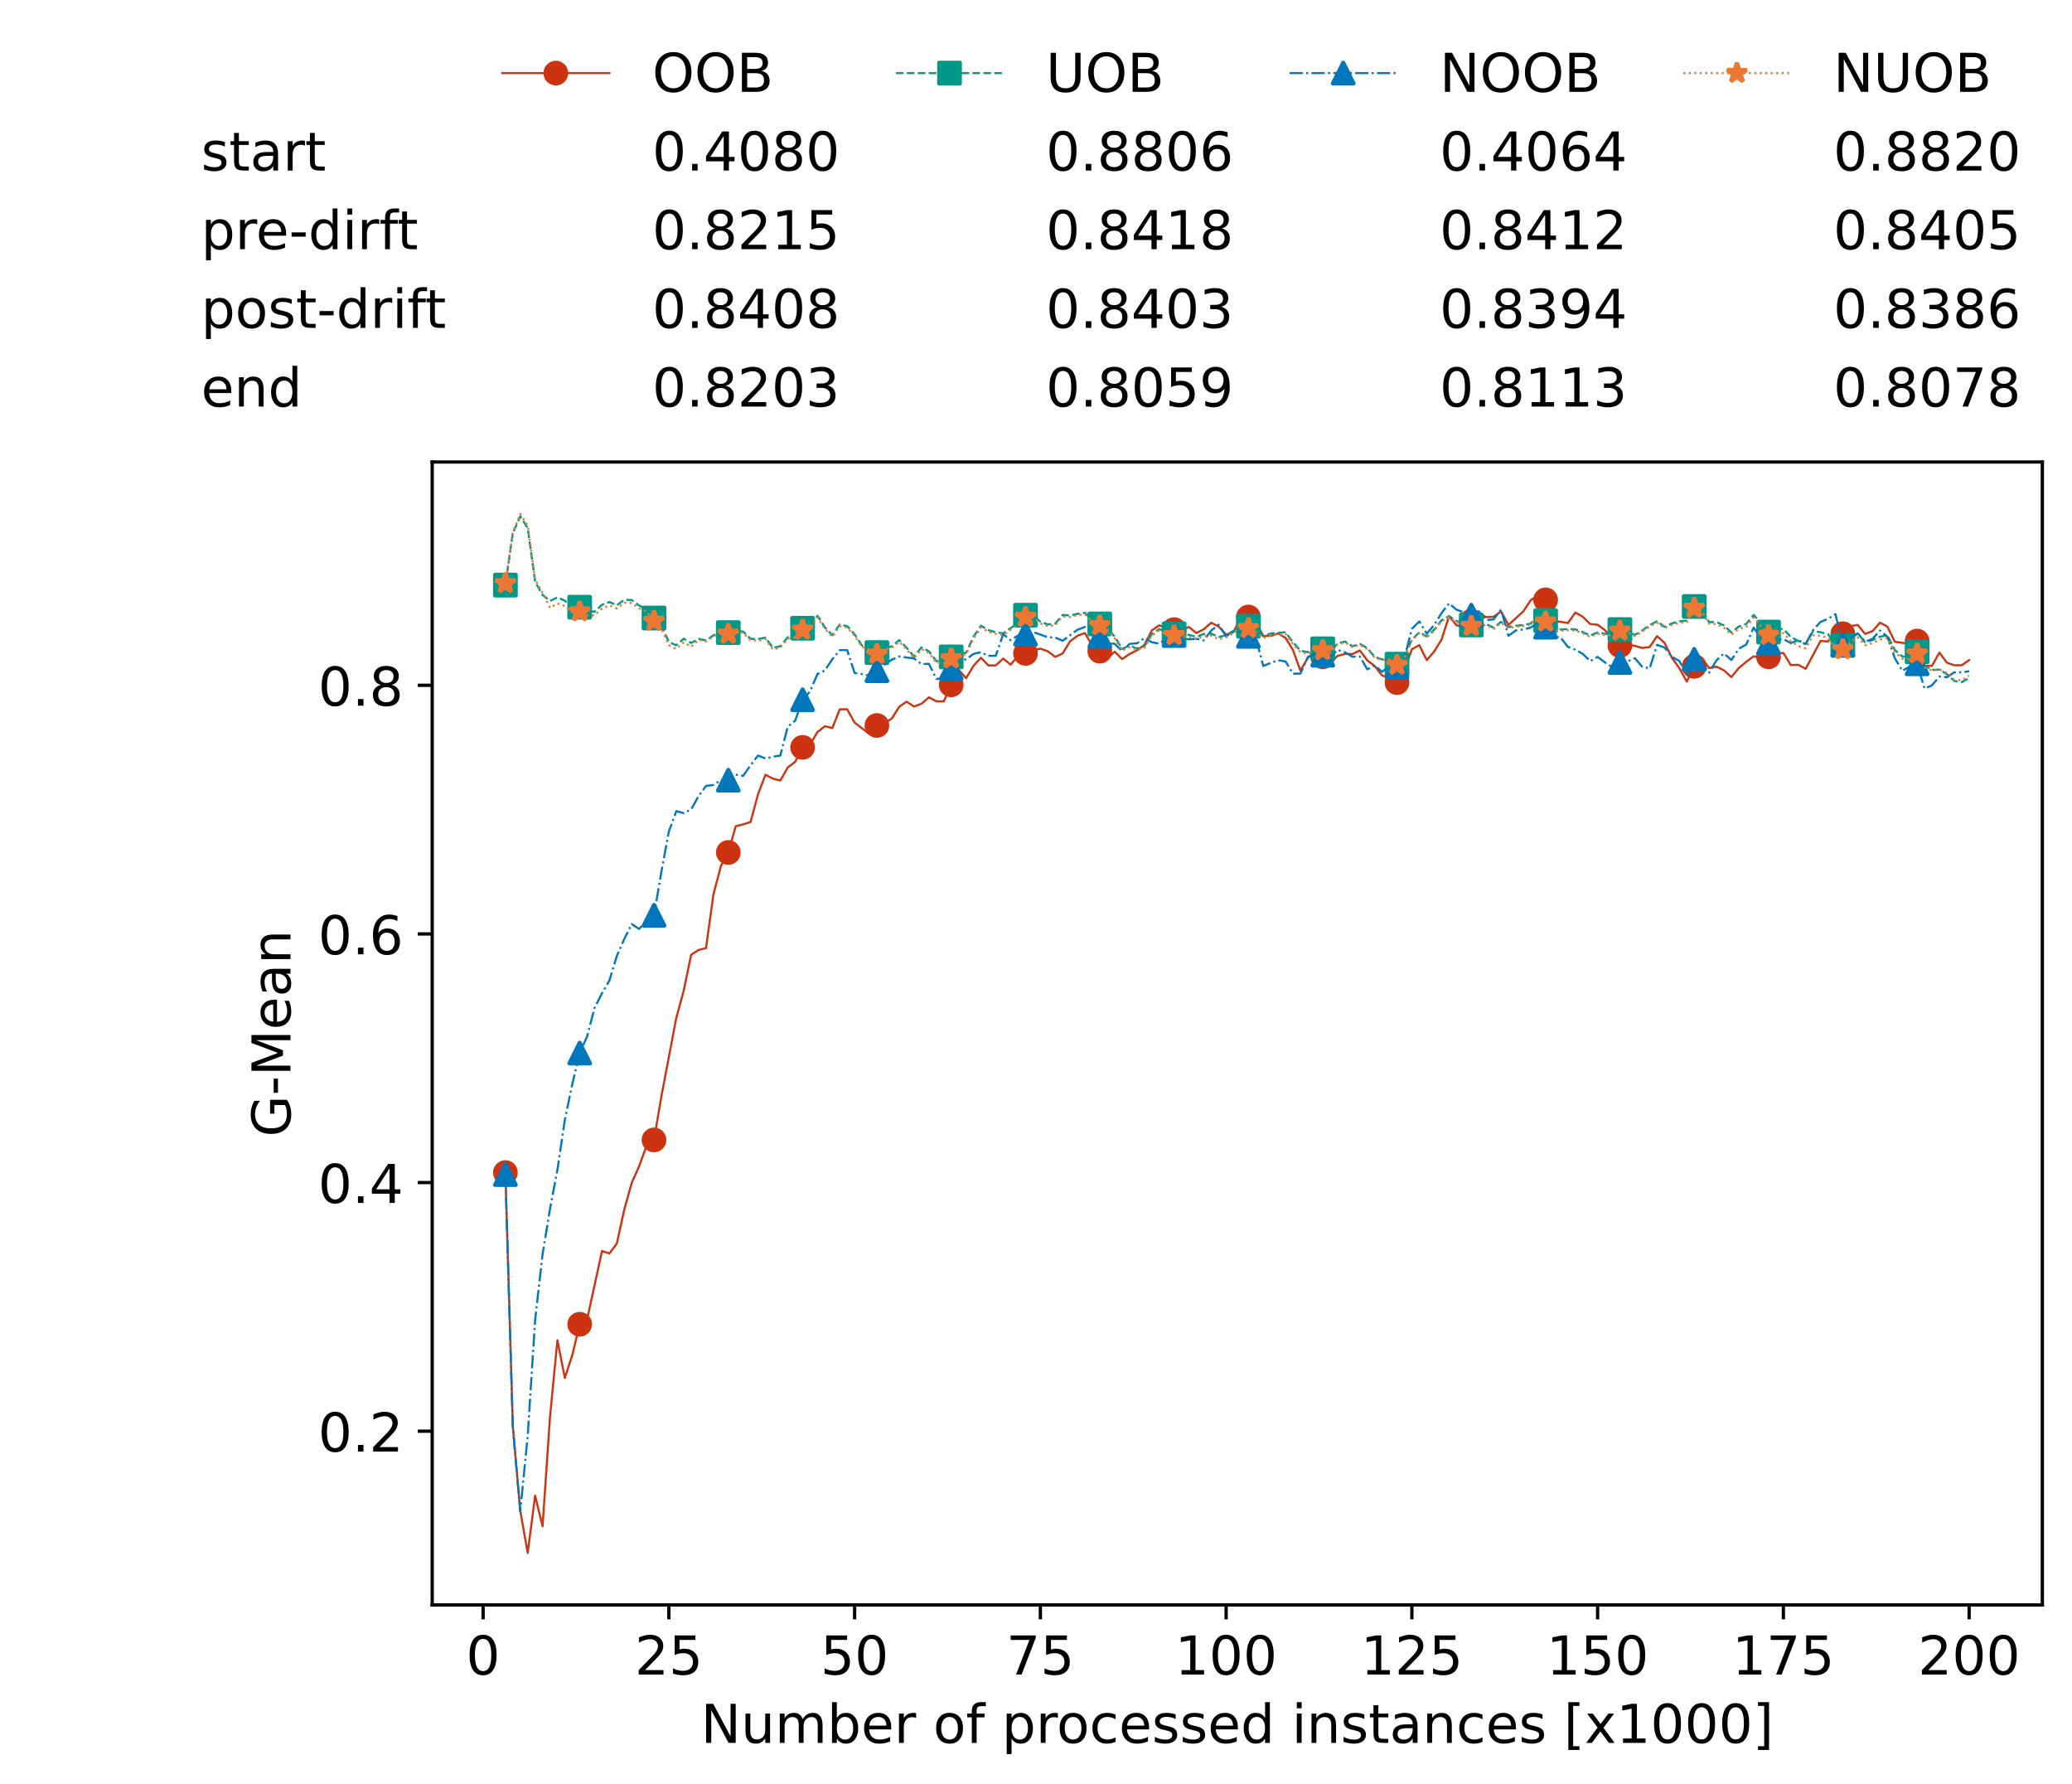 <?xml version="1.0" encoding="utf-8" standalone="no"?>
<!DOCTYPE svg PUBLIC "-//W3C//DTD SVG 1.1//EN"
  "http://www.w3.org/Graphics/SVG/1.1/DTD/svg11.dtd">
<!-- Created with matplotlib (https://matplotlib.org/) -->
<svg height="432.615pt" version="1.1" viewBox="0 0 502.65 432.615" width="502.65pt" xmlns="http://www.w3.org/2000/svg" xmlns:xlink="http://www.w3.org/1999/xlink">
 <defs>
  <style type="text/css">*{stroke-linecap:butt;stroke-linejoin:round;}</style>
 </defs>
 <g id="figure_1">
  <g id="patch_1">
   <path d="M 0 432.615 
L 502.65 432.615 
L 502.65 0 
L 0 0 
z
" style="fill:#ffffff;"/>
  </g>
  <g id="axes_1">
   <g id="patch_2">
    <path d="M 104.85 389.252 
L 495.45 389.252 
L 495.45 112.052 
L 104.85 112.052 
z
" style="fill:#ffffff;"/>
   </g>
   <g id="matplotlib.axis_1">
    <g id="xtick_1">
     <g id="line2d_1">
      <defs>
       <path d="M 0 0 
L 0 3.5 
" id="m694f41c956" style="stroke:#000000;stroke-width:0.8;"/>
      </defs>
      <g>
       <use style="stroke:#000000;stroke-width:0.8;" x="117.197" xlink:href="#m694f41c956" y="389.252"/>
      </g>
     </g>
     <g id="text_1">
      <!-- 0 -->
      <g transform="translate(113.061 406.13)scale(0.13 -0.13)">
       <defs>
        <path d="M 31.781 66.406 
Q 24.172 66.406 20.328 58.906 
Q 16.5 51.422 16.5 36.375 
Q 16.5 21.391 20.328 13.891 
Q 24.172 6.391 31.781 6.391 
Q 39.453 6.391 43.281 13.891 
Q 47.125 21.391 47.125 36.375 
Q 47.125 51.422 43.281 58.906 
Q 39.453 66.406 31.781 66.406 
z
M 31.781 74.219 
Q 44.047 74.219 50.516 64.516 
Q 56.984 54.828 56.984 36.375 
Q 56.984 17.969 50.516 8.266 
Q 44.047 -1.422 31.781 -1.422 
Q 19.531 -1.422 13.062 8.266 
Q 6.594 17.969 6.594 36.375 
Q 6.594 54.828 13.062 64.516 
Q 19.531 74.219 31.781 74.219 
z
" id="DejaVuSans-48"/>
       </defs>
       <use xlink:href="#DejaVuSans-48"/>
      </g>
     </g>
    </g>
    <g id="xtick_2">
     <g id="line2d_2">
      <g>
       <use style="stroke:#000000;stroke-width:0.8;" x="162.259" xlink:href="#m694f41c956" y="389.252"/>
      </g>
     </g>
     <g id="text_2">
      <!-- 25 -->
      <g transform="translate(153.988 406.13)scale(0.13 -0.13)">
       <defs>
        <path d="M 19.188 8.297 
L 53.609 8.297 
L 53.609 0 
L 7.328 0 
L 7.328 8.297 
Q 12.938 14.109 22.625 23.891 
Q 32.328 33.688 34.812 36.531 
Q 39.547 41.844 41.422 45.531 
Q 43.312 49.219 43.312 52.781 
Q 43.312 58.594 39.234 62.25 
Q 35.156 65.922 28.609 65.922 
Q 23.969 65.922 18.812 64.312 
Q 13.672 62.703 7.812 59.422 
L 7.812 69.391 
Q 13.766 71.781 18.938 73 
Q 24.125 74.219 28.422 74.219 
Q 39.75 74.219 46.484 68.547 
Q 53.219 62.891 53.219 53.422 
Q 53.219 48.922 51.531 44.891 
Q 49.859 40.875 45.406 35.406 
Q 44.188 33.984 37.641 27.219 
Q 31.109 20.453 19.188 8.297 
z
" id="DejaVuSans-50"/>
        <path d="M 10.797 72.906 
L 49.516 72.906 
L 49.516 64.594 
L 19.828 64.594 
L 19.828 46.734 
Q 21.969 47.469 24.109 47.828 
Q 26.266 48.188 28.422 48.188 
Q 40.625 48.188 47.75 41.5 
Q 54.891 34.812 54.891 23.391 
Q 54.891 11.625 47.562 5.094 
Q 40.234 -1.422 26.906 -1.422 
Q 22.312 -1.422 17.547 -0.641 
Q 12.797 0.141 7.719 1.703 
L 7.719 11.625 
Q 12.109 9.234 16.797 8.062 
Q 21.484 6.891 26.703 6.891 
Q 35.156 6.891 40.078 11.328 
Q 45.016 15.766 45.016 23.391 
Q 45.016 31 40.078 35.438 
Q 35.156 39.891 26.703 39.891 
Q 22.75 39.891 18.812 39.016 
Q 14.891 38.141 10.797 36.281 
z
" id="DejaVuSans-53"/>
       </defs>
       <use xlink:href="#DejaVuSans-50"/>
       <use x="63.623" xlink:href="#DejaVuSans-53"/>
      </g>
     </g>
    </g>
    <g id="xtick_3">
     <g id="line2d_3">
      <g>
       <use style="stroke:#000000;stroke-width:0.8;" x="207.322" xlink:href="#m694f41c956" y="389.252"/>
      </g>
     </g>
     <g id="text_3">
      <!-- 50 -->
      <g transform="translate(199.05 406.13)scale(0.13 -0.13)">
       <use xlink:href="#DejaVuSans-53"/>
       <use x="63.623" xlink:href="#DejaVuSans-48"/>
      </g>
     </g>
    </g>
    <g id="xtick_4">
     <g id="line2d_4">
      <g>
       <use style="stroke:#000000;stroke-width:0.8;" x="252.384" xlink:href="#m694f41c956" y="389.252"/>
      </g>
     </g>
     <g id="text_4">
      <!-- 75 -->
      <g transform="translate(244.113 406.13)scale(0.13 -0.13)">
       <defs>
        <path d="M 8.203 72.906 
L 55.078 72.906 
L 55.078 68.703 
L 28.609 0 
L 18.312 0 
L 43.219 64.594 
L 8.203 64.594 
z
" id="DejaVuSans-55"/>
       </defs>
       <use xlink:href="#DejaVuSans-55"/>
       <use x="63.623" xlink:href="#DejaVuSans-53"/>
      </g>
     </g>
    </g>
    <g id="xtick_5">
     <g id="line2d_5">
      <g>
       <use style="stroke:#000000;stroke-width:0.8;" x="297.446" xlink:href="#m694f41c956" y="389.252"/>
      </g>
     </g>
     <g id="text_5">
      <!-- 100 -->
      <g transform="translate(285.039 406.13)scale(0.13 -0.13)">
       <defs>
        <path d="M 12.406 8.297 
L 28.516 8.297 
L 28.516 63.922 
L 10.984 60.406 
L 10.984 69.391 
L 28.422 72.906 
L 38.281 72.906 
L 38.281 8.297 
L 54.391 8.297 
L 54.391 0 
L 12.406 0 
z
" id="DejaVuSans-49"/>
       </defs>
       <use xlink:href="#DejaVuSans-49"/>
       <use x="63.623" xlink:href="#DejaVuSans-48"/>
       <use x="127.246" xlink:href="#DejaVuSans-48"/>
      </g>
     </g>
    </g>
    <g id="xtick_6">
     <g id="line2d_6">
      <g>
       <use style="stroke:#000000;stroke-width:0.8;" x="342.509" xlink:href="#m694f41c956" y="389.252"/>
      </g>
     </g>
     <g id="text_6">
      <!-- 125 -->
      <g transform="translate(330.102 406.13)scale(0.13 -0.13)">
       <use xlink:href="#DejaVuSans-49"/>
       <use x="63.623" xlink:href="#DejaVuSans-50"/>
       <use x="127.246" xlink:href="#DejaVuSans-53"/>
      </g>
     </g>
    </g>
    <g id="xtick_7">
     <g id="line2d_7">
      <g>
       <use style="stroke:#000000;stroke-width:0.8;" x="387.571" xlink:href="#m694f41c956" y="389.252"/>
      </g>
     </g>
     <g id="text_7">
      <!-- 150 -->
      <g transform="translate(375.164 406.13)scale(0.13 -0.13)">
       <use xlink:href="#DejaVuSans-49"/>
       <use x="63.623" xlink:href="#DejaVuSans-53"/>
       <use x="127.246" xlink:href="#DejaVuSans-48"/>
      </g>
     </g>
    </g>
    <g id="xtick_8">
     <g id="line2d_8">
      <g>
       <use style="stroke:#000000;stroke-width:0.8;" x="432.633" xlink:href="#m694f41c956" y="389.252"/>
      </g>
     </g>
     <g id="text_8">
      <!-- 175 -->
      <g transform="translate(420.226 406.13)scale(0.13 -0.13)">
       <use xlink:href="#DejaVuSans-49"/>
       <use x="63.623" xlink:href="#DejaVuSans-55"/>
       <use x="127.246" xlink:href="#DejaVuSans-53"/>
      </g>
     </g>
    </g>
    <g id="xtick_9">
     <g id="line2d_9">
      <g>
       <use style="stroke:#000000;stroke-width:0.8;" x="477.695" xlink:href="#m694f41c956" y="389.252"/>
      </g>
     </g>
     <g id="text_9">
      <!-- 200 -->
      <g transform="translate(465.289 406.13)scale(0.13 -0.13)">
       <use xlink:href="#DejaVuSans-50"/>
       <use x="63.623" xlink:href="#DejaVuSans-48"/>
       <use x="127.246" xlink:href="#DejaVuSans-48"/>
      </g>
     </g>
    </g>
    <g id="text_10">
     <!-- Number of processed instances [x1000] -->
     <g transform="translate(170.025 422.711)scale(0.13 -0.13)">
      <defs>
       <path d="M 9.812 72.906 
L 23.094 72.906 
L 55.422 11.922 
L 55.422 72.906 
L 64.984 72.906 
L 64.984 0 
L 51.703 0 
L 19.391 60.984 
L 19.391 0 
L 9.812 0 
z
" id="DejaVuSans-78"/>
       <path d="M 8.5 21.578 
L 8.5 54.688 
L 17.484 54.688 
L 17.484 21.922 
Q 17.484 14.156 20.5 10.266 
Q 23.531 6.391 29.594 6.391 
Q 36.859 6.391 41.078 11.031 
Q 45.312 15.672 45.312 23.688 
L 45.312 54.688 
L 54.297 54.688 
L 54.297 0 
L 45.312 0 
L 45.312 8.406 
Q 42.047 3.422 37.719 1 
Q 33.406 -1.422 27.688 -1.422 
Q 18.266 -1.422 13.375 4.438 
Q 8.5 10.297 8.5 21.578 
z
M 31.109 56 
z
" id="DejaVuSans-117"/>
       <path d="M 52 44.188 
Q 55.375 50.25 60.062 53.125 
Q 64.75 56 71.094 56 
Q 79.641 56 84.281 50.016 
Q 88.922 44.047 88.922 33.016 
L 88.922 0 
L 79.891 0 
L 79.891 32.719 
Q 79.891 40.578 77.094 44.375 
Q 74.312 48.188 68.609 48.188 
Q 61.625 48.188 57.562 43.547 
Q 53.516 38.922 53.516 30.906 
L 53.516 0 
L 44.484 0 
L 44.484 32.719 
Q 44.484 40.625 41.703 44.406 
Q 38.922 48.188 33.109 48.188 
Q 26.219 48.188 22.156 43.531 
Q 18.109 38.875 18.109 30.906 
L 18.109 0 
L 9.078 0 
L 9.078 54.688 
L 18.109 54.688 
L 18.109 46.188 
Q 21.188 51.219 25.484 53.609 
Q 29.781 56 35.688 56 
Q 41.656 56 45.828 52.969 
Q 50 49.953 52 44.188 
z
" id="DejaVuSans-109"/>
       <path d="M 48.688 27.297 
Q 48.688 37.203 44.609 42.844 
Q 40.531 48.484 33.406 48.484 
Q 26.266 48.484 22.188 42.844 
Q 18.109 37.203 18.109 27.297 
Q 18.109 17.391 22.188 11.75 
Q 26.266 6.109 33.406 6.109 
Q 40.531 6.109 44.609 11.75 
Q 48.688 17.391 48.688 27.297 
z
M 18.109 46.391 
Q 20.953 51.266 25.266 53.625 
Q 29.594 56 35.594 56 
Q 45.562 56 51.781 48.094 
Q 58.016 40.188 58.016 27.297 
Q 58.016 14.406 51.781 6.484 
Q 45.562 -1.422 35.594 -1.422 
Q 29.594 -1.422 25.266 0.953 
Q 20.953 3.328 18.109 8.203 
L 18.109 0 
L 9.078 0 
L 9.078 75.984 
L 18.109 75.984 
z
" id="DejaVuSans-98"/>
       <path d="M 56.203 29.594 
L 56.203 25.203 
L 14.891 25.203 
Q 15.484 15.922 20.484 11.062 
Q 25.484 6.203 34.422 6.203 
Q 39.594 6.203 44.453 7.469 
Q 49.312 8.734 54.109 11.281 
L 54.109 2.781 
Q 49.266 0.734 44.188 -0.344 
Q 39.109 -1.422 33.891 -1.422 
Q 20.797 -1.422 13.156 6.188 
Q 5.516 13.812 5.516 26.812 
Q 5.516 40.234 12.766 48.109 
Q 20.016 56 32.328 56 
Q 43.359 56 49.781 48.891 
Q 56.203 41.797 56.203 29.594 
z
M 47.219 32.234 
Q 47.125 39.594 43.094 43.984 
Q 39.062 48.391 32.422 48.391 
Q 24.906 48.391 20.391 44.141 
Q 15.875 39.891 15.188 32.172 
z
" id="DejaVuSans-101"/>
       <path d="M 41.109 46.297 
Q 39.594 47.172 37.812 47.578 
Q 36.031 48 33.891 48 
Q 26.266 48 22.188 43.047 
Q 18.109 38.094 18.109 28.812 
L 18.109 0 
L 9.078 0 
L 9.078 54.688 
L 18.109 54.688 
L 18.109 46.188 
Q 20.953 51.172 25.484 53.578 
Q 30.031 56 36.531 56 
Q 37.453 56 38.578 55.875 
Q 39.703 55.766 41.062 55.516 
z
" id="DejaVuSans-114"/>
       <path id="DejaVuSans-32"/>
       <path d="M 30.609 48.391 
Q 23.391 48.391 19.188 42.75 
Q 14.984 37.109 14.984 27.297 
Q 14.984 17.484 19.156 11.844 
Q 23.344 6.203 30.609 6.203 
Q 37.797 6.203 41.984 11.859 
Q 46.188 17.531 46.188 27.297 
Q 46.188 37.016 41.984 42.703 
Q 37.797 48.391 30.609 48.391 
z
M 30.609 56 
Q 42.328 56 49.016 48.375 
Q 55.719 40.766 55.719 27.297 
Q 55.719 13.875 49.016 6.219 
Q 42.328 -1.422 30.609 -1.422 
Q 18.844 -1.422 12.172 6.219 
Q 5.516 13.875 5.516 27.297 
Q 5.516 40.766 12.172 48.375 
Q 18.844 56 30.609 56 
z
" id="DejaVuSans-111"/>
       <path d="M 37.109 75.984 
L 37.109 68.5 
L 28.516 68.5 
Q 23.688 68.5 21.797 66.547 
Q 19.922 64.594 19.922 59.516 
L 19.922 54.688 
L 34.719 54.688 
L 34.719 47.703 
L 19.922 47.703 
L 19.922 0 
L 10.891 0 
L 10.891 47.703 
L 2.297 47.703 
L 2.297 54.688 
L 10.891 54.688 
L 10.891 58.5 
Q 10.891 67.625 15.141 71.797 
Q 19.391 75.984 28.609 75.984 
z
" id="DejaVuSans-102"/>
       <path d="M 18.109 8.203 
L 18.109 -20.797 
L 9.078 -20.797 
L 9.078 54.688 
L 18.109 54.688 
L 18.109 46.391 
Q 20.953 51.266 25.266 53.625 
Q 29.594 56 35.594 56 
Q 45.562 56 51.781 48.094 
Q 58.016 40.188 58.016 27.297 
Q 58.016 14.406 51.781 6.484 
Q 45.562 -1.422 35.594 -1.422 
Q 29.594 -1.422 25.266 0.953 
Q 20.953 3.328 18.109 8.203 
z
M 48.688 27.297 
Q 48.688 37.203 44.609 42.844 
Q 40.531 48.484 33.406 48.484 
Q 26.266 48.484 22.188 42.844 
Q 18.109 37.203 18.109 27.297 
Q 18.109 17.391 22.188 11.75 
Q 26.266 6.109 33.406 6.109 
Q 40.531 6.109 44.609 11.75 
Q 48.688 17.391 48.688 27.297 
z
" id="DejaVuSans-112"/>
       <path d="M 48.781 52.594 
L 48.781 44.188 
Q 44.969 46.297 41.141 47.344 
Q 37.312 48.391 33.406 48.391 
Q 24.656 48.391 19.812 42.844 
Q 14.984 37.312 14.984 27.297 
Q 14.984 17.281 19.812 11.734 
Q 24.656 6.203 33.406 6.203 
Q 37.312 6.203 41.141 7.25 
Q 44.969 8.297 48.781 10.406 
L 48.781 2.094 
Q 45.016 0.344 40.984 -0.531 
Q 36.969 -1.422 32.422 -1.422 
Q 20.062 -1.422 12.781 6.344 
Q 5.516 14.109 5.516 27.297 
Q 5.516 40.672 12.859 48.328 
Q 20.219 56 33.016 56 
Q 37.156 56 41.109 55.141 
Q 45.062 54.297 48.781 52.594 
z
" id="DejaVuSans-99"/>
       <path d="M 44.281 53.078 
L 44.281 44.578 
Q 40.484 46.531 36.375 47.5 
Q 32.281 48.484 27.875 48.484 
Q 21.188 48.484 17.844 46.438 
Q 14.5 44.391 14.5 40.281 
Q 14.5 37.156 16.891 35.375 
Q 19.281 33.594 26.516 31.984 
L 29.594 31.297 
Q 39.156 29.25 43.188 25.516 
Q 47.219 21.781 47.219 15.094 
Q 47.219 7.469 41.188 3.016 
Q 35.156 -1.422 24.609 -1.422 
Q 20.219 -1.422 15.453 -0.562 
Q 10.688 0.297 5.422 2 
L 5.422 11.281 
Q 10.406 8.688 15.234 7.391 
Q 20.062 6.109 24.812 6.109 
Q 31.156 6.109 34.562 8.281 
Q 37.984 10.453 37.984 14.406 
Q 37.984 18.062 35.516 20.016 
Q 33.062 21.969 24.703 23.781 
L 21.578 24.516 
Q 13.234 26.266 9.516 29.906 
Q 5.812 33.547 5.812 39.891 
Q 5.812 47.609 11.281 51.797 
Q 16.75 56 26.812 56 
Q 31.781 56 36.172 55.266 
Q 40.578 54.547 44.281 53.078 
z
" id="DejaVuSans-115"/>
       <path d="M 45.406 46.391 
L 45.406 75.984 
L 54.391 75.984 
L 54.391 0 
L 45.406 0 
L 45.406 8.203 
Q 42.578 3.328 38.25 0.953 
Q 33.938 -1.422 27.875 -1.422 
Q 17.969 -1.422 11.734 6.484 
Q 5.516 14.406 5.516 27.297 
Q 5.516 40.188 11.734 48.094 
Q 17.969 56 27.875 56 
Q 33.938 56 38.25 53.625 
Q 42.578 51.266 45.406 46.391 
z
M 14.797 27.297 
Q 14.797 17.391 18.875 11.75 
Q 22.953 6.109 30.078 6.109 
Q 37.203 6.109 41.297 11.75 
Q 45.406 17.391 45.406 27.297 
Q 45.406 37.203 41.297 42.844 
Q 37.203 48.484 30.078 48.484 
Q 22.953 48.484 18.875 42.844 
Q 14.797 37.203 14.797 27.297 
z
" id="DejaVuSans-100"/>
       <path d="M 9.422 54.688 
L 18.406 54.688 
L 18.406 0 
L 9.422 0 
z
M 9.422 75.984 
L 18.406 75.984 
L 18.406 64.594 
L 9.422 64.594 
z
" id="DejaVuSans-105"/>
       <path d="M 54.891 33.016 
L 54.891 0 
L 45.906 0 
L 45.906 32.719 
Q 45.906 40.484 42.875 44.328 
Q 39.844 48.188 33.797 48.188 
Q 26.516 48.188 22.312 43.547 
Q 18.109 38.922 18.109 30.906 
L 18.109 0 
L 9.078 0 
L 9.078 54.688 
L 18.109 54.688 
L 18.109 46.188 
Q 21.344 51.125 25.703 53.562 
Q 30.078 56 35.797 56 
Q 45.219 56 50.047 50.172 
Q 54.891 44.344 54.891 33.016 
z
" id="DejaVuSans-110"/>
       <path d="M 18.312 70.219 
L 18.312 54.688 
L 36.812 54.688 
L 36.812 47.703 
L 18.312 47.703 
L 18.312 18.016 
Q 18.312 11.328 20.141 9.422 
Q 21.969 7.516 27.594 7.516 
L 36.812 7.516 
L 36.812 0 
L 27.594 0 
Q 17.188 0 13.234 3.875 
Q 9.281 7.766 9.281 18.016 
L 9.281 47.703 
L 2.688 47.703 
L 2.688 54.688 
L 9.281 54.688 
L 9.281 70.219 
z
" id="DejaVuSans-116"/>
       <path d="M 34.281 27.484 
Q 23.391 27.484 19.188 25 
Q 14.984 22.516 14.984 16.5 
Q 14.984 11.719 18.141 8.906 
Q 21.297 6.109 26.703 6.109 
Q 34.188 6.109 38.703 11.406 
Q 43.219 16.703 43.219 25.484 
L 43.219 27.484 
z
M 52.203 31.203 
L 52.203 0 
L 43.219 0 
L 43.219 8.297 
Q 40.141 3.328 35.547 0.953 
Q 30.953 -1.422 24.312 -1.422 
Q 15.922 -1.422 10.953 3.297 
Q 6 8.016 6 15.922 
Q 6 25.141 12.172 29.828 
Q 18.359 34.516 30.609 34.516 
L 43.219 34.516 
L 43.219 35.406 
Q 43.219 41.609 39.141 45 
Q 35.062 48.391 27.688 48.391 
Q 23 48.391 18.547 47.266 
Q 14.109 46.141 10.016 43.891 
L 10.016 52.203 
Q 14.938 54.109 19.578 55.047 
Q 24.219 56 28.609 56 
Q 40.484 56 46.344 49.844 
Q 52.203 43.703 52.203 31.203 
z
" id="DejaVuSans-97"/>
       <path d="M 8.594 75.984 
L 29.297 75.984 
L 29.297 69 
L 17.578 69 
L 17.578 -6.203 
L 29.297 -6.203 
L 29.297 -13.188 
L 8.594 -13.188 
z
" id="DejaVuSans-91"/>
       <path d="M 54.891 54.688 
L 35.109 28.078 
L 55.906 0 
L 45.312 0 
L 29.391 21.484 
L 13.484 0 
L 2.875 0 
L 24.125 28.609 
L 4.688 54.688 
L 15.281 54.688 
L 29.781 35.203 
L 44.281 54.688 
z
" id="DejaVuSans-120"/>
       <path d="M 30.422 75.984 
L 30.422 -13.188 
L 9.719 -13.188 
L 9.719 -6.203 
L 21.391 -6.203 
L 21.391 69 
L 9.719 69 
L 9.719 75.984 
z
" id="DejaVuSans-93"/>
      </defs>
      <use xlink:href="#DejaVuSans-78"/>
      <use x="74.805" xlink:href="#DejaVuSans-117"/>
      <use x="138.184" xlink:href="#DejaVuSans-109"/>
      <use x="235.596" xlink:href="#DejaVuSans-98"/>
      <use x="299.072" xlink:href="#DejaVuSans-101"/>
      <use x="360.596" xlink:href="#DejaVuSans-114"/>
      <use x="401.709" xlink:href="#DejaVuSans-32"/>
      <use x="433.496" xlink:href="#DejaVuSans-111"/>
      <use x="494.678" xlink:href="#DejaVuSans-102"/>
      <use x="529.883" xlink:href="#DejaVuSans-32"/>
      <use x="561.67" xlink:href="#DejaVuSans-112"/>
      <use x="625.146" xlink:href="#DejaVuSans-114"/>
      <use x="664.01" xlink:href="#DejaVuSans-111"/>
      <use x="725.191" xlink:href="#DejaVuSans-99"/>
      <use x="780.172" xlink:href="#DejaVuSans-101"/>
      <use x="841.695" xlink:href="#DejaVuSans-115"/>
      <use x="893.795" xlink:href="#DejaVuSans-115"/>
      <use x="945.895" xlink:href="#DejaVuSans-101"/>
      <use x="1007.418" xlink:href="#DejaVuSans-100"/>
      <use x="1070.895" xlink:href="#DejaVuSans-32"/>
      <use x="1102.682" xlink:href="#DejaVuSans-105"/>
      <use x="1130.465" xlink:href="#DejaVuSans-110"/>
      <use x="1193.844" xlink:href="#DejaVuSans-115"/>
      <use x="1245.943" xlink:href="#DejaVuSans-116"/>
      <use x="1285.152" xlink:href="#DejaVuSans-97"/>
      <use x="1346.432" xlink:href="#DejaVuSans-110"/>
      <use x="1409.811" xlink:href="#DejaVuSans-99"/>
      <use x="1464.791" xlink:href="#DejaVuSans-101"/>
      <use x="1526.314" xlink:href="#DejaVuSans-115"/>
      <use x="1578.414" xlink:href="#DejaVuSans-32"/>
      <use x="1610.201" xlink:href="#DejaVuSans-91"/>
      <use x="1649.215" xlink:href="#DejaVuSans-120"/>
      <use x="1708.395" xlink:href="#DejaVuSans-49"/>
      <use x="1772.018" xlink:href="#DejaVuSans-48"/>
      <use x="1835.641" xlink:href="#DejaVuSans-48"/>
      <use x="1899.264" xlink:href="#DejaVuSans-48"/>
      <use x="1962.887" xlink:href="#DejaVuSans-93"/>
     </g>
    </g>
   </g>
   <g id="matplotlib.axis_2">
    <g id="ytick_1">
     <g id="line2d_10">
      <defs>
       <path d="M 0 0 
L -3.5 0 
" id="m08062ac530" style="stroke:#000000;stroke-width:0.8;"/>
      </defs>
      <g>
       <use style="stroke:#000000;stroke-width:0.8;" x="104.85" xlink:href="#m08062ac530" y="347.109"/>
      </g>
     </g>
     <g id="text_11">
      <!-- 0.2 -->
      <g transform="translate(77.176 352.048)scale(0.13 -0.13)">
       <defs>
        <path d="M 10.688 12.406 
L 21 12.406 
L 21 0 
L 10.688 0 
z
" id="DejaVuSans-46"/>
       </defs>
       <use xlink:href="#DejaVuSans-48"/>
       <use x="63.623" xlink:href="#DejaVuSans-46"/>
       <use x="95.41" xlink:href="#DejaVuSans-50"/>
      </g>
     </g>
    </g>
    <g id="ytick_2">
     <g id="line2d_11">
      <g>
       <use style="stroke:#000000;stroke-width:0.8;" x="104.85" xlink:href="#m08062ac530" y="286.81"/>
      </g>
     </g>
     <g id="text_12">
      <!-- 0.4 -->
      <g transform="translate(77.176 291.749)scale(0.13 -0.13)">
       <defs>
        <path d="M 37.797 64.312 
L 12.891 25.391 
L 37.797 25.391 
z
M 35.203 72.906 
L 47.609 72.906 
L 47.609 25.391 
L 58.016 25.391 
L 58.016 17.188 
L 47.609 17.188 
L 47.609 0 
L 37.797 0 
L 37.797 17.188 
L 4.891 17.188 
L 4.891 26.703 
z
" id="DejaVuSans-52"/>
       </defs>
       <use xlink:href="#DejaVuSans-48"/>
       <use x="63.623" xlink:href="#DejaVuSans-46"/>
       <use x="95.41" xlink:href="#DejaVuSans-52"/>
      </g>
     </g>
    </g>
    <g id="ytick_3">
     <g id="line2d_12">
      <g>
       <use style="stroke:#000000;stroke-width:0.8;" x="104.85" xlink:href="#m08062ac530" y="226.512"/>
      </g>
     </g>
     <g id="text_13">
      <!-- 0.6 -->
      <g transform="translate(77.176 231.451)scale(0.13 -0.13)">
       <defs>
        <path d="M 33.016 40.375 
Q 26.375 40.375 22.484 35.828 
Q 18.609 31.297 18.609 23.391 
Q 18.609 15.531 22.484 10.953 
Q 26.375 6.391 33.016 6.391 
Q 39.656 6.391 43.531 10.953 
Q 47.406 15.531 47.406 23.391 
Q 47.406 31.297 43.531 35.828 
Q 39.656 40.375 33.016 40.375 
z
M 52.594 71.297 
L 52.594 62.312 
Q 48.875 64.062 45.094 64.984 
Q 41.312 65.922 37.594 65.922 
Q 27.828 65.922 22.672 59.328 
Q 17.531 52.734 16.797 39.406 
Q 19.672 43.656 24.016 45.922 
Q 28.375 48.188 33.594 48.188 
Q 44.578 48.188 50.953 41.516 
Q 57.328 34.859 57.328 23.391 
Q 57.328 12.156 50.688 5.359 
Q 44.047 -1.422 33.016 -1.422 
Q 20.359 -1.422 13.672 8.266 
Q 6.984 17.969 6.984 36.375 
Q 6.984 53.656 15.188 63.938 
Q 23.391 74.219 37.203 74.219 
Q 40.922 74.219 44.703 73.484 
Q 48.484 72.75 52.594 71.297 
z
" id="DejaVuSans-54"/>
       </defs>
       <use xlink:href="#DejaVuSans-48"/>
       <use x="63.623" xlink:href="#DejaVuSans-46"/>
       <use x="95.41" xlink:href="#DejaVuSans-54"/>
      </g>
     </g>
    </g>
    <g id="ytick_4">
     <g id="line2d_13">
      <g>
       <use style="stroke:#000000;stroke-width:0.8;" x="104.85" xlink:href="#m08062ac530" y="166.213"/>
      </g>
     </g>
     <g id="text_14">
      <!-- 0.8 -->
      <g transform="translate(77.176 171.152)scale(0.13 -0.13)">
       <defs>
        <path d="M 31.781 34.625 
Q 24.75 34.625 20.719 30.859 
Q 16.703 27.094 16.703 20.516 
Q 16.703 13.922 20.719 10.156 
Q 24.75 6.391 31.781 6.391 
Q 38.812 6.391 42.859 10.172 
Q 46.922 13.969 46.922 20.516 
Q 46.922 27.094 42.891 30.859 
Q 38.875 34.625 31.781 34.625 
z
M 21.922 38.812 
Q 15.578 40.375 12.031 44.719 
Q 8.5 49.078 8.5 55.328 
Q 8.5 64.062 14.719 69.141 
Q 20.953 74.219 31.781 74.219 
Q 42.672 74.219 48.875 69.141 
Q 55.078 64.062 55.078 55.328 
Q 55.078 49.078 51.531 44.719 
Q 48 40.375 41.703 38.812 
Q 48.828 37.156 52.797 32.312 
Q 56.781 27.484 56.781 20.516 
Q 56.781 9.906 50.312 4.234 
Q 43.844 -1.422 31.781 -1.422 
Q 19.734 -1.422 13.25 4.234 
Q 6.781 9.906 6.781 20.516 
Q 6.781 27.484 10.781 32.312 
Q 14.797 37.156 21.922 38.812 
z
M 18.312 54.391 
Q 18.312 48.734 21.844 45.562 
Q 25.391 42.391 31.781 42.391 
Q 38.141 42.391 41.719 45.562 
Q 45.312 48.734 45.312 54.391 
Q 45.312 60.062 41.719 63.234 
Q 38.141 66.406 31.781 66.406 
Q 25.391 66.406 21.844 63.234 
Q 18.312 60.062 18.312 54.391 
z
" id="DejaVuSans-56"/>
       </defs>
       <use xlink:href="#DejaVuSans-48"/>
       <use x="63.623" xlink:href="#DejaVuSans-46"/>
       <use x="95.41" xlink:href="#DejaVuSans-56"/>
      </g>
     </g>
    </g>
    <g id="text_15">
     <!-- G-Mean -->
     <g transform="translate(70.472 275.744)rotate(-90)scale(0.13 -0.13)">
      <defs>
       <path d="M 59.516 10.406 
L 59.516 29.984 
L 43.406 29.984 
L 43.406 38.094 
L 69.281 38.094 
L 69.281 6.781 
Q 63.578 2.734 56.688 0.656 
Q 49.812 -1.422 42 -1.422 
Q 24.906 -1.422 15.25 8.562 
Q 5.609 18.562 5.609 36.375 
Q 5.609 54.25 15.25 64.234 
Q 24.906 74.219 42 74.219 
Q 49.125 74.219 55.547 72.453 
Q 61.969 70.703 67.391 67.281 
L 67.391 56.781 
Q 61.922 61.422 55.766 63.766 
Q 49.609 66.109 42.828 66.109 
Q 29.438 66.109 22.719 58.641 
Q 16.016 51.172 16.016 36.375 
Q 16.016 21.625 22.719 14.156 
Q 29.438 6.688 42.828 6.688 
Q 48.047 6.688 52.141 7.594 
Q 56.25 8.5 59.516 10.406 
z
" id="DejaVuSans-71"/>
       <path d="M 4.891 31.391 
L 31.203 31.391 
L 31.203 23.391 
L 4.891 23.391 
z
" id="DejaVuSans-45"/>
       <path d="M 9.812 72.906 
L 24.516 72.906 
L 43.109 23.297 
L 61.812 72.906 
L 76.516 72.906 
L 76.516 0 
L 66.891 0 
L 66.891 64.016 
L 48.094 14.016 
L 38.188 14.016 
L 19.391 64.016 
L 19.391 0 
L 9.812 0 
z
" id="DejaVuSans-77"/>
      </defs>
      <use xlink:href="#DejaVuSans-71"/>
      <use x="77.49" xlink:href="#DejaVuSans-45"/>
      <use x="113.574" xlink:href="#DejaVuSans-77"/>
      <use x="199.854" xlink:href="#DejaVuSans-101"/>
      <use x="261.377" xlink:href="#DejaVuSans-97"/>
      <use x="322.656" xlink:href="#DejaVuSans-110"/>
     </g>
    </g>
   </g>
   <g id="line2d_14"/>
   <g id="line2d_15"/>
   <g id="line2d_16"/>
   <g id="line2d_17"/>
   <g id="line2d_18"/>
   <g id="line2d_19">
    <path clip-path="url(#p5859cd9e29)" d="M 122.605 284.385 
L 124.407 345.896 
L 126.21 366.4 
L 128.012 376.652 
L 129.815 362.744 
L 131.617 370.188 
L 133.419 343.728 
L 135.222 325.053 
L 137.024 334.203 
L 138.827 328.674 
L 140.629 321.181 
L 142.432 319.996 
L 146.037 303.416 
L 147.839 303.999 
L 149.642 301.588 
L 151.444 293.34 
L 153.247 286.891 
L 155.049 282.851 
L 156.852 277.848 
L 158.654 276.474 
L 160.457 265.825 
L 164.062 246.892 
L 165.864 240.259 
L 167.667 231.556 
L 169.469 230.407 
L 171.272 229.95 
L 173.074 216.921 
L 174.877 210.065 
L 176.679 206.75 
L 178.482 200.383 
L 180.284 199.945 
L 182.087 199.348 
L 183.889 192.626 
L 185.692 187.905 
L 187.494 188.841 
L 189.297 189.304 
L 191.099 186.139 
L 192.902 184.77 
L 194.704 181.267 
L 196.507 180.549 
L 198.309 177.551 
L 200.112 176.136 
L 201.914 176.581 
L 203.717 172.03 
L 205.519 172.012 
L 207.322 175.262 
L 210.927 178.013 
L 212.729 175.957 
L 214.532 175.358 
L 216.334 174.285 
L 218.137 171.417 
L 219.939 170.174 
L 221.742 171.361 
L 223.544 170.678 
L 225.347 169.123 
L 227.149 170.083 
L 228.952 170.109 
L 230.754 166.093 
L 232.557 162.423 
L 234.359 164.483 
L 236.162 161.487 
L 237.964 159.513 
L 239.767 161.384 
L 241.569 161.384 
L 243.372 159.725 
L 245.174 161.213 
L 246.976 159.029 
L 248.779 158.474 
L 250.581 157.729 
L 252.384 157.324 
L 254.186 157.948 
L 255.989 159.32 
L 257.791 158.48 
L 259.594 155.523 
L 261.396 154.188 
L 263.199 153.541 
L 265.001 156.625 
L 266.804 157.929 
L 268.606 159.704 
L 270.409 158.05 
L 272.211 159.865 
L 274.014 158.622 
L 275.816 157.717 
L 277.619 156.412 
L 279.421 152.89 
L 281.224 151.671 
L 283.026 152.329 
L 284.829 152.705 
L 286.631 152.731 
L 288.434 152.083 
L 290.236 153.538 
L 292.039 152.597 
L 293.841 151.035 
L 295.644 151.976 
L 297.446 153.91 
L 299.249 153.303 
L 301.051 149.513 
L 302.854 149.652 
L 304.656 150.906 
L 306.459 154.228 
L 308.261 154.234 
L 310.064 153.631 
L 311.866 154.707 
L 313.669 157.669 
L 315.471 162.661 
L 317.274 159.565 
L 319.076 157.956 
L 320.879 159.286 
L 322.681 160.798 
L 324.484 159.076 
L 326.286 158.615 
L 328.089 158.628 
L 329.891 157.742 
L 331.694 160.166 
L 333.496 161.535 
L 335.299 163.834 
L 337.101 164.407 
L 338.904 165.553 
L 340.706 162.547 
L 342.509 157.467 
L 344.311 156.464 
L 346.114 160.096 
L 347.916 158.022 
L 349.719 155.094 
L 351.521 149.438 
L 353.324 151.623 
L 355.126 152.236 
L 356.928 150.681 
L 358.731 148.683 
L 360.533 149.667 
L 362.336 149.604 
L 364.138 148.273 
L 365.941 151.567 
L 369.546 148.275 
L 371.348 145.564 
L 373.151 144.372 
L 374.953 145.483 
L 376.756 150.664 
L 378.558 150.794 
L 380.361 151.111 
L 382.163 148.565 
L 383.966 149.57 
L 385.768 151.352 
L 387.571 151.511 
L 389.373 152.86 
L 391.176 155.016 
L 392.978 156.57 
L 394.781 156.315 
L 396.583 156.635 
L 398.386 157.158 
L 400.188 156.928 
L 401.991 154.287 
L 403.793 155.909 
L 405.596 159.534 
L 407.398 162.042 
L 409.201 165.304 
L 411.003 161.611 
L 412.806 159.57 
L 414.608 162.021 
L 416.411 161.691 
L 418.213 162.584 
L 420.016 164.219 
L 421.818 162.006 
L 423.621 160.515 
L 425.423 159.173 
L 427.226 159.605 
L 429.028 159.302 
L 430.831 158.479 
L 432.633 158.377 
L 434.436 161.312 
L 436.238 161.23 
L 438.041 162.207 
L 441.646 155.453 
L 443.448 155.578 
L 445.251 153.692 
L 447.053 153.7 
L 448.856 151.87 
L 450.658 151.558 
L 452.461 153.749 
L 454.263 153.064 
L 456.066 151.018 
L 457.868 151.98 
L 459.671 155.656 
L 463.276 156.154 
L 465.078 155.48 
L 466.881 161.512 
L 468.683 161.48 
L 470.485 158.274 
L 472.288 160.718 
L 474.09 161.355 
L 475.893 161.347 
L 477.695 160.086 
L 477.695 160.086 
" style="fill:none;stroke:#cc3311;stroke-linecap:square;stroke-width:0.5;"/>
    <defs>
     <path d="M 0 2.5 
C 0.663 2.5 1.299 2.237 1.768 1.768 
C 2.237 1.299 2.5 0.663 2.5 0 
C 2.5 -0.663 2.237 -1.299 1.768 -1.768 
C 1.299 -2.237 0.663 -2.5 0 -2.5 
C -0.663 -2.5 -1.299 -2.237 -1.768 -1.768 
C -2.237 -1.299 -2.5 -0.663 -2.5 0 
C -2.5 0.663 -2.237 1.299 -1.768 1.768 
C -1.299 2.237 -0.663 2.5 0 2.5 
z
" id="m48c976ebb8" style="stroke:#cc3311;"/>
    </defs>
    <g clip-path="url(#p5859cd9e29)">
     <use style="fill:#cc3311;stroke:#cc3311;" x="122.605" xlink:href="#m48c976ebb8" y="284.385"/>
     <use style="fill:#cc3311;stroke:#cc3311;" x="140.629" xlink:href="#m48c976ebb8" y="321.181"/>
     <use style="fill:#cc3311;stroke:#cc3311;" x="158.654" xlink:href="#m48c976ebb8" y="276.474"/>
     <use style="fill:#cc3311;stroke:#cc3311;" x="176.679" xlink:href="#m48c976ebb8" y="206.75"/>
     <use style="fill:#cc3311;stroke:#cc3311;" x="194.704" xlink:href="#m48c976ebb8" y="181.267"/>
     <use style="fill:#cc3311;stroke:#cc3311;" x="212.729" xlink:href="#m48c976ebb8" y="175.957"/>
     <use style="fill:#cc3311;stroke:#cc3311;" x="230.754" xlink:href="#m48c976ebb8" y="166.093"/>
     <use style="fill:#cc3311;stroke:#cc3311;" x="248.779" xlink:href="#m48c976ebb8" y="158.474"/>
     <use style="fill:#cc3311;stroke:#cc3311;" x="266.804" xlink:href="#m48c976ebb8" y="157.929"/>
     <use style="fill:#cc3311;stroke:#cc3311;" x="284.829" xlink:href="#m48c976ebb8" y="152.705"/>
     <use style="fill:#cc3311;stroke:#cc3311;" x="302.854" xlink:href="#m48c976ebb8" y="149.652"/>
     <use style="fill:#cc3311;stroke:#cc3311;" x="320.879" xlink:href="#m48c976ebb8" y="159.286"/>
     <use style="fill:#cc3311;stroke:#cc3311;" x="338.904" xlink:href="#m48c976ebb8" y="165.553"/>
     <use style="fill:#cc3311;stroke:#cc3311;" x="356.928" xlink:href="#m48c976ebb8" y="150.681"/>
     <use style="fill:#cc3311;stroke:#cc3311;" x="374.953" xlink:href="#m48c976ebb8" y="145.483"/>
     <use style="fill:#cc3311;stroke:#cc3311;" x="392.978" xlink:href="#m48c976ebb8" y="156.57"/>
     <use style="fill:#cc3311;stroke:#cc3311;" x="411.003" xlink:href="#m48c976ebb8" y="161.611"/>
     <use style="fill:#cc3311;stroke:#cc3311;" x="429.028" xlink:href="#m48c976ebb8" y="159.302"/>
     <use style="fill:#cc3311;stroke:#cc3311;" x="447.053" xlink:href="#m48c976ebb8" y="153.7"/>
     <use style="fill:#cc3311;stroke:#cc3311;" x="465.078" xlink:href="#m48c976ebb8" y="155.48"/>
    </g>
   </g>
   <g id="line2d_20"/>
   <g id="line2d_21"/>
   <g id="line2d_22"/>
   <g id="line2d_23"/>
   <g id="line2d_24">
    <path clip-path="url(#p5859cd9e29)" d="M 122.605 141.908 
L 124.407 129.322 
L 126.21 125.212 
L 128.012 128.048 
L 129.815 141.065 
L 131.617 144.26 
L 133.419 145.756 
L 135.222 144.87 
L 137.024 145.703 
L 138.827 147.415 
L 140.629 147.271 
L 142.432 148.2 
L 144.234 148.353 
L 146.037 146.678 
L 147.839 146.011 
L 149.642 146.804 
L 151.444 145.46 
L 153.247 145.525 
L 155.049 146.871 
L 156.852 147.636 
L 158.654 149.899 
L 160.457 151.797 
L 162.259 155.714 
L 164.062 156.499 
L 165.864 154.898 
L 167.667 155.952 
L 169.469 154.949 
L 171.272 155.314 
L 173.074 154.096 
L 174.877 153.139 
L 176.679 153.427 
L 178.482 152.949 
L 180.284 153.184 
L 182.087 154.932 
L 183.889 155.003 
L 185.692 154.646 
L 187.494 157.144 
L 189.297 156.719 
L 191.099 154.547 
L 192.902 154.249 
L 194.704 152.37 
L 196.507 152.07 
L 198.309 149.322 
L 200.112 152.164 
L 201.914 154.054 
L 203.717 151.464 
L 205.519 151.872 
L 207.322 153.855 
L 209.124 156.574 
L 210.927 157.161 
L 212.729 158.278 
L 214.532 157.223 
L 216.334 156.772 
L 218.137 155.261 
L 219.939 157.1 
L 221.742 159.232 
L 223.544 157.009 
L 225.347 157.958 
L 227.149 160.334 
L 228.952 160.451 
L 230.754 159.327 
L 232.557 158.417 
L 234.359 158.342 
L 236.162 154.44 
L 237.964 151.759 
L 239.767 152.818 
L 241.569 153.344 
L 243.372 153.615 
L 246.976 151.064 
L 248.779 149.208 
L 250.581 149.228 
L 252.384 150.778 
L 254.186 151.446 
L 255.989 151.258 
L 257.791 149.146 
L 259.594 149.278 
L 261.396 148.866 
L 263.199 148.628 
L 265.001 150.482 
L 266.804 151.324 
L 268.606 152.321 
L 270.409 154.399 
L 272.211 157.359 
L 274.014 156.59 
L 275.816 157.267 
L 277.619 156.748 
L 279.421 153.796 
L 281.224 152.552 
L 283.026 153.353 
L 284.829 153.707 
L 288.434 153.968 
L 290.236 154.466 
L 292.039 153.756 
L 293.841 153.683 
L 295.644 154.496 
L 297.446 154.059 
L 301.051 152.025 
L 302.854 151.873 
L 304.656 152.741 
L 306.459 154.31 
L 308.261 153.631 
L 311.866 153.338 
L 313.669 155.799 
L 315.471 157.802 
L 317.274 158.19 
L 319.076 157.315 
L 320.879 157.366 
L 322.681 158.142 
L 324.484 156.052 
L 326.286 155.6 
L 328.089 156.746 
L 329.891 156.158 
L 331.694 157.19 
L 333.496 159.325 
L 335.299 159.925 
L 337.101 159.717 
L 338.904 161.081 
L 340.706 159.309 
L 342.509 155.127 
L 344.311 153.347 
L 346.114 154.341 
L 347.916 152.742 
L 349.719 150.414 
L 351.521 149.454 
L 353.324 150.606 
L 355.126 151.287 
L 356.928 151.58 
L 358.731 151.689 
L 360.533 151.329 
L 362.336 152.242 
L 364.138 150.832 
L 365.941 152.112 
L 367.743 151.756 
L 369.546 151.6 
L 371.348 151.247 
L 373.151 149.124 
L 374.953 150.53 
L 376.756 152.656 
L 378.558 152.687 
L 380.361 152.567 
L 382.163 152.643 
L 383.966 153.299 
L 385.768 154.156 
L 387.571 153.389 
L 389.373 153.706 
L 391.176 153.871 
L 392.978 152.696 
L 394.781 153.06 
L 396.583 153.997 
L 398.386 152.919 
L 400.188 151.628 
L 401.991 150.68 
L 403.793 152.044 
L 405.596 151.196 
L 407.398 150.684 
L 409.201 150.529 
L 411.003 147.087 
L 412.806 147.748 
L 414.608 150.899 
L 416.411 150.864 
L 418.213 151.694 
L 420.016 153.386 
L 421.818 151.956 
L 423.621 151.33 
L 425.423 149.132 
L 429.028 153.303 
L 430.831 152.517 
L 432.633 152.547 
L 434.436 154.486 
L 436.238 155.465 
L 438.041 156.209 
L 439.843 153.049 
L 441.646 153.35 
L 443.448 153.805 
L 445.251 156.312 
L 447.053 156.54 
L 448.856 154.902 
L 450.658 153.652 
L 452.461 155.75 
L 454.263 155.234 
L 456.066 154.42 
L 457.868 154.075 
L 459.671 157.646 
L 461.473 159.216 
L 463.276 159.367 
L 465.078 158.094 
L 466.881 161.483 
L 468.683 162.478 
L 470.485 162.391 
L 472.288 163.504 
L 474.09 165.144 
L 475.893 165.45 
L 477.695 164.446 
L 477.695 164.446 
" style="fill:none;stroke:#009988;stroke-dasharray:1.85,0.8;stroke-dashoffset:0;stroke-width:0.5;"/>
    <defs>
     <path d="M -2.5 2.5 
L 2.5 2.5 
L 2.5 -2.5 
L -2.5 -2.5 
z
" id="m3a8bc209ad" style="stroke:#009988;stroke-linejoin:miter;"/>
    </defs>
    <g clip-path="url(#p5859cd9e29)">
     <use style="fill:#009988;stroke:#009988;stroke-linejoin:miter;" x="122.605" xlink:href="#m3a8bc209ad" y="141.908"/>
     <use style="fill:#009988;stroke:#009988;stroke-linejoin:miter;" x="140.629" xlink:href="#m3a8bc209ad" y="147.271"/>
     <use style="fill:#009988;stroke:#009988;stroke-linejoin:miter;" x="158.654" xlink:href="#m3a8bc209ad" y="149.899"/>
     <use style="fill:#009988;stroke:#009988;stroke-linejoin:miter;" x="176.679" xlink:href="#m3a8bc209ad" y="153.427"/>
     <use style="fill:#009988;stroke:#009988;stroke-linejoin:miter;" x="194.704" xlink:href="#m3a8bc209ad" y="152.37"/>
     <use style="fill:#009988;stroke:#009988;stroke-linejoin:miter;" x="212.729" xlink:href="#m3a8bc209ad" y="158.278"/>
     <use style="fill:#009988;stroke:#009988;stroke-linejoin:miter;" x="230.754" xlink:href="#m3a8bc209ad" y="159.327"/>
     <use style="fill:#009988;stroke:#009988;stroke-linejoin:miter;" x="248.779" xlink:href="#m3a8bc209ad" y="149.208"/>
     <use style="fill:#009988;stroke:#009988;stroke-linejoin:miter;" x="266.804" xlink:href="#m3a8bc209ad" y="151.324"/>
     <use style="fill:#009988;stroke:#009988;stroke-linejoin:miter;" x="284.829" xlink:href="#m3a8bc209ad" y="153.707"/>
     <use style="fill:#009988;stroke:#009988;stroke-linejoin:miter;" x="302.854" xlink:href="#m3a8bc209ad" y="151.873"/>
     <use style="fill:#009988;stroke:#009988;stroke-linejoin:miter;" x="320.879" xlink:href="#m3a8bc209ad" y="157.366"/>
     <use style="fill:#009988;stroke:#009988;stroke-linejoin:miter;" x="338.904" xlink:href="#m3a8bc209ad" y="161.081"/>
     <use style="fill:#009988;stroke:#009988;stroke-linejoin:miter;" x="356.928" xlink:href="#m3a8bc209ad" y="151.58"/>
     <use style="fill:#009988;stroke:#009988;stroke-linejoin:miter;" x="374.953" xlink:href="#m3a8bc209ad" y="150.53"/>
     <use style="fill:#009988;stroke:#009988;stroke-linejoin:miter;" x="392.978" xlink:href="#m3a8bc209ad" y="152.696"/>
     <use style="fill:#009988;stroke:#009988;stroke-linejoin:miter;" x="411.003" xlink:href="#m3a8bc209ad" y="147.087"/>
     <use style="fill:#009988;stroke:#009988;stroke-linejoin:miter;" x="429.028" xlink:href="#m3a8bc209ad" y="153.303"/>
     <use style="fill:#009988;stroke:#009988;stroke-linejoin:miter;" x="447.053" xlink:href="#m3a8bc209ad" y="156.54"/>
     <use style="fill:#009988;stroke:#009988;stroke-linejoin:miter;" x="465.078" xlink:href="#m3a8bc209ad" y="158.094"/>
    </g>
   </g>
   <g id="line2d_25"/>
   <g id="line2d_26"/>
   <g id="line2d_27"/>
   <g id="line2d_28"/>
   <g id="line2d_29">
    <path clip-path="url(#p5859cd9e29)" d="M 122.605 284.882 
L 124.407 346.145 
L 126.21 366.566 
L 128.012 348.316 
L 129.815 320.159 
L 131.617 304.241 
L 133.419 293.258 
L 135.222 283.715 
L 137.024 271.602 
L 138.827 262.961 
L 140.629 255.405 
L 142.432 251.356 
L 144.234 244.453 
L 146.037 240.888 
L 147.839 237.798 
L 149.642 231.839 
L 151.444 227.745 
L 153.247 224.113 
L 155.049 225.304 
L 156.852 223.298 
L 158.654 221.991 
L 160.457 211.358 
L 162.259 201.657 
L 164.062 196.727 
L 165.864 197.206 
L 167.667 196.31 
L 169.469 193.054 
L 171.272 190.613 
L 173.074 190.374 
L 174.877 189.195 
L 176.679 189.218 
L 178.482 187.892 
L 180.284 188.175 
L 182.087 185.57 
L 183.889 183.238 
L 185.692 183.968 
L 187.494 183.525 
L 189.297 183.254 
L 191.099 176.258 
L 192.902 174.782 
L 194.704 169.711 
L 196.507 167.674 
L 198.309 163.461 
L 200.112 162.616 
L 201.914 159.885 
L 203.717 157.673 
L 205.519 157.68 
L 207.322 163.229 
L 209.124 163.481 
L 210.927 163.866 
L 212.729 162.672 
L 214.532 161.25 
L 216.334 160.003 
L 218.137 159.213 
L 221.742 159.708 
L 223.544 161.066 
L 225.347 160.99 
L 227.149 164.647 
L 228.952 164.647 
L 232.557 159.779 
L 234.359 159.952 
L 236.162 158.576 
L 237.964 158.183 
L 239.767 159.08 
L 241.569 159.036 
L 243.372 153.792 
L 245.174 155.267 
L 246.976 154.131 
L 248.779 153.829 
L 250.581 153.265 
L 254.186 154.545 
L 255.989 154.609 
L 257.791 155.414 
L 261.396 152.739 
L 263.199 152.049 
L 265.001 153.024 
L 266.804 154.341 
L 268.606 156.12 
L 270.409 156.12 
L 272.211 157.912 
L 274.014 156.163 
L 275.816 156.022 
L 277.619 154.738 
L 279.421 155.764 
L 281.224 156.099 
L 283.026 154.89 
L 284.829 154.139 
L 286.631 154.785 
L 288.434 155.063 
L 290.236 154.925 
L 292.039 155.298 
L 293.841 152.903 
L 295.644 151.512 
L 297.446 154.324 
L 299.249 153.051 
L 301.051 153.444 
L 302.854 154.333 
L 304.656 154.744 
L 306.459 161.524 
L 308.261 160.761 
L 310.064 160.128 
L 311.866 160.422 
L 313.669 163.386 
L 315.471 163.376 
L 317.274 159.344 
L 319.076 158.543 
L 322.681 159.333 
L 324.484 157.613 
L 326.286 158.191 
L 328.089 159.279 
L 329.891 159.221 
L 331.694 162.331 
L 333.496 161.397 
L 335.299 162.937 
L 337.101 161.448 
L 338.904 161.816 
L 340.706 159.603 
L 342.509 152.505 
L 344.311 150.718 
L 346.114 153.671 
L 347.916 151.599 
L 349.719 148.676 
L 351.521 146.317 
L 353.324 147.873 
L 355.126 148.478 
L 356.928 149.201 
L 358.731 148.272 
L 360.533 150.388 
L 362.336 150.222 
L 364.138 147.809 
L 365.941 154.208 
L 367.743 152.888 
L 369.546 152.661 
L 371.348 152.204 
L 373.151 151.005 
L 374.953 152.116 
L 376.756 154.432 
L 378.558 154.576 
L 380.361 156.888 
L 382.163 157.572 
L 383.966 158.581 
L 385.768 160.356 
L 387.571 159.321 
L 389.373 160.671 
L 391.176 161.87 
L 392.978 160.681 
L 394.781 160.44 
L 396.583 159.626 
L 398.386 161.691 
L 400.188 162.111 
L 401.991 156.406 
L 403.793 157.043 
L 405.596 159.301 
L 407.398 160.328 
L 409.201 163.603 
L 411.003 159.918 
L 412.806 160.751 
L 414.608 163.164 
L 416.411 160.138 
L 418.213 158.486 
L 420.016 160.085 
L 421.818 157.324 
L 423.621 156.316 
L 425.423 152.213 
L 427.226 154.838 
L 429.028 155.951 
L 430.831 155.136 
L 432.633 154.995 
L 434.436 155.969 
L 436.238 155.249 
L 438.041 156.199 
L 439.843 152.816 
L 441.646 150.846 
L 443.448 150.088 
L 445.251 148.925 
L 447.053 156.439 
L 448.856 154.614 
L 450.658 153.611 
L 452.461 155.636 
L 454.263 154.952 
L 456.066 152.923 
L 457.868 154.427 
L 459.671 159.633 
L 461.473 162.7 
L 463.276 161.663 
L 465.078 161.002 
L 466.881 167.008 
L 468.683 166.216 
L 470.485 164.081 
L 472.288 164.255 
L 474.09 163.069 
L 475.893 163.077 
L 477.695 162.795 
L 477.695 162.795 
" style="fill:none;stroke:#0077bb;stroke-dasharray:3.2,0.8,0.5,0.8;stroke-dashoffset:0;stroke-width:0.5;"/>
    <defs>
     <path d="M 0 -2.5 
L -2.5 2.5 
L 2.5 2.5 
z
" id="m400b4d0539" style="stroke:#0077bb;stroke-linejoin:miter;"/>
    </defs>
    <g clip-path="url(#p5859cd9e29)">
     <use style="fill:#0077bb;stroke:#0077bb;stroke-linejoin:miter;" x="122.605" xlink:href="#m400b4d0539" y="284.882"/>
     <use style="fill:#0077bb;stroke:#0077bb;stroke-linejoin:miter;" x="140.629" xlink:href="#m400b4d0539" y="255.405"/>
     <use style="fill:#0077bb;stroke:#0077bb;stroke-linejoin:miter;" x="158.654" xlink:href="#m400b4d0539" y="221.991"/>
     <use style="fill:#0077bb;stroke:#0077bb;stroke-linejoin:miter;" x="176.679" xlink:href="#m400b4d0539" y="189.218"/>
     <use style="fill:#0077bb;stroke:#0077bb;stroke-linejoin:miter;" x="194.704" xlink:href="#m400b4d0539" y="169.711"/>
     <use style="fill:#0077bb;stroke:#0077bb;stroke-linejoin:miter;" x="212.729" xlink:href="#m400b4d0539" y="162.672"/>
     <use style="fill:#0077bb;stroke:#0077bb;stroke-linejoin:miter;" x="230.754" xlink:href="#m400b4d0539" y="162.123"/>
     <use style="fill:#0077bb;stroke:#0077bb;stroke-linejoin:miter;" x="248.779" xlink:href="#m400b4d0539" y="153.829"/>
     <use style="fill:#0077bb;stroke:#0077bb;stroke-linejoin:miter;" x="266.804" xlink:href="#m400b4d0539" y="154.341"/>
     <use style="fill:#0077bb;stroke:#0077bb;stroke-linejoin:miter;" x="284.829" xlink:href="#m400b4d0539" y="154.139"/>
     <use style="fill:#0077bb;stroke:#0077bb;stroke-linejoin:miter;" x="302.854" xlink:href="#m400b4d0539" y="154.333"/>
     <use style="fill:#0077bb;stroke:#0077bb;stroke-linejoin:miter;" x="320.879" xlink:href="#m400b4d0539" y="158.903"/>
     <use style="fill:#0077bb;stroke:#0077bb;stroke-linejoin:miter;" x="338.904" xlink:href="#m400b4d0539" y="161.816"/>
     <use style="fill:#0077bb;stroke:#0077bb;stroke-linejoin:miter;" x="356.928" xlink:href="#m400b4d0539" y="149.201"/>
     <use style="fill:#0077bb;stroke:#0077bb;stroke-linejoin:miter;" x="374.953" xlink:href="#m400b4d0539" y="152.116"/>
     <use style="fill:#0077bb;stroke:#0077bb;stroke-linejoin:miter;" x="392.978" xlink:href="#m400b4d0539" y="160.681"/>
     <use style="fill:#0077bb;stroke:#0077bb;stroke-linejoin:miter;" x="411.003" xlink:href="#m400b4d0539" y="159.918"/>
     <use style="fill:#0077bb;stroke:#0077bb;stroke-linejoin:miter;" x="429.028" xlink:href="#m400b4d0539" y="155.951"/>
     <use style="fill:#0077bb;stroke:#0077bb;stroke-linejoin:miter;" x="447.053" xlink:href="#m400b4d0539" y="156.439"/>
     <use style="fill:#0077bb;stroke:#0077bb;stroke-linejoin:miter;" x="465.078" xlink:href="#m400b4d0539" y="161.002"/>
    </g>
   </g>
   <g id="line2d_30"/>
   <g id="line2d_31"/>
   <g id="line2d_32"/>
   <g id="line2d_33"/>
   <g id="line2d_34">
    <path clip-path="url(#p5859cd9e29)" d="M 122.605 141.478 
L 124.407 129.107 
L 126.21 124.652 
L 128.012 127.447 
L 129.815 140.489 
L 131.617 143.78 
L 133.419 147.429 
L 135.222 146.353 
L 137.024 146.99 
L 138.827 148.586 
L 140.629 148.323 
L 142.432 149.188 
L 144.234 149.242 
L 146.037 147.538 
L 147.839 146.824 
L 149.642 147.566 
L 151.444 146.196 
L 153.247 146.236 
L 155.049 147.545 
L 156.852 148.313 
L 158.654 150.604 
L 160.457 152.495 
L 162.259 156.481 
L 164.062 157.357 
L 165.864 155.787 
L 167.667 156.868 
L 169.469 155.169 
L 171.272 155.575 
L 173.074 154.37 
L 174.877 153.438 
L 176.679 153.734 
L 178.482 153.256 
L 180.284 153.521 
L 182.087 155.274 
L 183.889 155.361 
L 185.692 155.011 
L 187.494 157.5 
L 189.297 157.075 
L 191.099 154.928 
L 192.902 154.631 
L 194.704 152.745 
L 196.507 152.461 
L 198.309 149.722 
L 200.112 152.532 
L 201.914 154.427 
L 203.717 151.826 
L 205.519 152.225 
L 207.322 154.192 
L 209.124 156.926 
L 210.927 157.481 
L 212.729 158.619 
L 214.532 157.581 
L 216.334 157.147 
L 218.137 155.665 
L 219.939 157.487 
L 221.742 159.624 
L 223.544 157.412 
L 225.347 158.366 
L 227.149 160.739 
L 228.952 160.834 
L 230.754 159.727 
L 232.557 158.842 
L 234.359 158.759 
L 236.162 154.867 
L 237.964 152.182 
L 239.767 153.232 
L 241.569 153.749 
L 243.372 154 
L 246.976 151.49 
L 248.779 149.645 
L 250.581 149.666 
L 252.384 151.212 
L 254.186 151.83 
L 255.989 151.635 
L 257.791 149.518 
L 259.594 149.634 
L 261.396 149.207 
L 263.199 148.961 
L 265.001 150.834 
L 266.804 151.691 
L 268.606 152.678 
L 270.409 154.769 
L 272.211 157.729 
L 274.014 156.96 
L 275.816 157.637 
L 277.619 157.126 
L 279.421 154.178 
L 281.224 152.92 
L 283.026 153.744 
L 284.829 154.081 
L 288.434 154.474 
L 290.236 155.008 
L 292.039 154.283 
L 293.841 154.203 
L 295.644 155.024 
L 297.446 154.588 
L 301.051 152.521 
L 302.854 152.352 
L 304.656 153.203 
L 306.459 154.758 
L 308.261 154.053 
L 311.866 153.745 
L 313.669 156.182 
L 315.471 158.175 
L 317.274 158.587 
L 319.076 157.681 
L 320.879 157.732 
L 322.681 158.465 
L 324.484 156.265 
L 326.286 155.791 
L 328.089 156.952 
L 329.891 156.372 
L 331.694 157.403 
L 333.496 159.537 
L 335.299 160.144 
L 337.101 159.923 
L 338.904 161.293 
L 340.706 159.531 
L 342.509 155.343 
L 344.311 153.571 
L 346.114 154.573 
L 347.916 152.991 
L 349.719 150.686 
L 351.521 149.734 
L 353.324 150.869 
L 355.126 151.549 
L 356.928 151.834 
L 358.731 151.942 
L 360.533 151.584 
L 362.336 152.488 
L 364.138 151.078 
L 365.941 152.349 
L 367.743 151.994 
L 369.546 151.838 
L 371.348 151.485 
L 373.151 149.387 
L 374.953 150.783 
L 376.756 152.921 
L 378.558 152.969 
L 380.361 152.849 
L 382.163 152.925 
L 383.966 153.603 
L 385.768 154.459 
L 387.571 153.684 
L 389.373 153.994 
L 391.176 154.15 
L 392.978 152.992 
L 394.781 153.341 
L 396.583 154.269 
L 398.386 153.192 
L 400.188 151.926 
L 401.991 151.001 
L 403.793 152.383 
L 405.596 151.55 
L 407.398 151.046 
L 409.201 150.899 
L 411.003 147.453 
L 412.806 148.098 
L 414.608 151.277 
L 416.411 151.381 
L 418.213 152.24 
L 420.016 153.914 
L 421.818 152.51 
L 423.621 152.038 
L 425.423 149.777 
L 429.028 154.033 
L 430.831 153.34 
L 432.633 153.538 
L 434.436 155.545 
L 436.238 156.672 
L 438.041 157.257 
L 439.843 154.088 
L 441.646 154.186 
L 443.448 154.693 
L 445.251 157.209 
L 447.053 157.512 
L 448.856 155.845 
L 450.658 154.574 
L 452.461 156.489 
L 454.263 155.953 
L 456.066 155.11 
L 457.868 154.718 
L 459.671 158.133 
L 461.473 159.774 
L 463.276 159.809 
L 465.078 158.533 
L 466.881 161.857 
L 468.683 162.649 
L 470.485 162.352 
L 472.288 163.185 
L 474.09 164.872 
L 475.893 165.005 
L 477.695 163.87 
L 477.695 163.87 
" style="fill:none;stroke:#ee7733;stroke-dasharray:0.5,0.825;stroke-dashoffset:0;stroke-width:0.5;"/>
    <defs>
     <path d="M 0 -2.5 
L -0.561 -0.773 
L -2.378 -0.773 
L -0.908 0.295 
L -1.469 2.023 
L -0 0.955 
L 1.469 2.023 
L 0.908 0.295 
L 2.378 -0.773 
L 0.561 -0.773 
z
" id="meeef862a21" style="stroke:#ee7733;stroke-linejoin:bevel;"/>
    </defs>
    <g clip-path="url(#p5859cd9e29)">
     <use style="fill:#ee7733;stroke:#ee7733;stroke-linejoin:bevel;" x="122.605" xlink:href="#meeef862a21" y="141.478"/>
     <use style="fill:#ee7733;stroke:#ee7733;stroke-linejoin:bevel;" x="140.629" xlink:href="#meeef862a21" y="148.323"/>
     <use style="fill:#ee7733;stroke:#ee7733;stroke-linejoin:bevel;" x="158.654" xlink:href="#meeef862a21" y="150.604"/>
     <use style="fill:#ee7733;stroke:#ee7733;stroke-linejoin:bevel;" x="176.679" xlink:href="#meeef862a21" y="153.734"/>
     <use style="fill:#ee7733;stroke:#ee7733;stroke-linejoin:bevel;" x="194.704" xlink:href="#meeef862a21" y="152.745"/>
     <use style="fill:#ee7733;stroke:#ee7733;stroke-linejoin:bevel;" x="212.729" xlink:href="#meeef862a21" y="158.619"/>
     <use style="fill:#ee7733;stroke:#ee7733;stroke-linejoin:bevel;" x="230.754" xlink:href="#meeef862a21" y="159.727"/>
     <use style="fill:#ee7733;stroke:#ee7733;stroke-linejoin:bevel;" x="248.779" xlink:href="#meeef862a21" y="149.645"/>
     <use style="fill:#ee7733;stroke:#ee7733;stroke-linejoin:bevel;" x="266.804" xlink:href="#meeef862a21" y="151.691"/>
     <use style="fill:#ee7733;stroke:#ee7733;stroke-linejoin:bevel;" x="284.829" xlink:href="#meeef862a21" y="154.081"/>
     <use style="fill:#ee7733;stroke:#ee7733;stroke-linejoin:bevel;" x="302.854" xlink:href="#meeef862a21" y="152.352"/>
     <use style="fill:#ee7733;stroke:#ee7733;stroke-linejoin:bevel;" x="320.879" xlink:href="#meeef862a21" y="157.732"/>
     <use style="fill:#ee7733;stroke:#ee7733;stroke-linejoin:bevel;" x="338.904" xlink:href="#meeef862a21" y="161.293"/>
     <use style="fill:#ee7733;stroke:#ee7733;stroke-linejoin:bevel;" x="356.928" xlink:href="#meeef862a21" y="151.834"/>
     <use style="fill:#ee7733;stroke:#ee7733;stroke-linejoin:bevel;" x="374.953" xlink:href="#meeef862a21" y="150.783"/>
     <use style="fill:#ee7733;stroke:#ee7733;stroke-linejoin:bevel;" x="392.978" xlink:href="#meeef862a21" y="152.992"/>
     <use style="fill:#ee7733;stroke:#ee7733;stroke-linejoin:bevel;" x="411.003" xlink:href="#meeef862a21" y="147.453"/>
     <use style="fill:#ee7733;stroke:#ee7733;stroke-linejoin:bevel;" x="429.028" xlink:href="#meeef862a21" y="154.033"/>
     <use style="fill:#ee7733;stroke:#ee7733;stroke-linejoin:bevel;" x="447.053" xlink:href="#meeef862a21" y="157.512"/>
     <use style="fill:#ee7733;stroke:#ee7733;stroke-linejoin:bevel;" x="465.078" xlink:href="#meeef862a21" y="158.533"/>
    </g>
   </g>
   <g id="line2d_35"/>
   <g id="line2d_36"/>
   <g id="line2d_37"/>
   <g id="line2d_38"/>
   <g id="patch_3">
    <path d="M 104.85 389.252 
L 104.85 112.052 
" style="fill:none;stroke:#000000;stroke-linecap:square;stroke-linejoin:miter;stroke-width:0.8;"/>
   </g>
   <g id="patch_4">
    <path d="M 495.45 389.252 
L 495.45 112.052 
" style="fill:none;stroke:#000000;stroke-linecap:square;stroke-linejoin:miter;stroke-width:0.8;"/>
   </g>
   <g id="patch_5">
    <path d="M 104.85 389.252 
L 495.45 389.252 
" style="fill:none;stroke:#000000;stroke-linecap:square;stroke-linejoin:miter;stroke-width:0.8;"/>
   </g>
   <g id="patch_6">
    <path d="M 104.85 112.052 
L 495.45 112.052 
" style="fill:none;stroke:#000000;stroke-linecap:square;stroke-linejoin:miter;stroke-width:0.8;"/>
   </g>
   <g id="legend_1">
    <g id="line2d_39"/>
    <g id="line2d_40"/>
    <g id="text_16">
     <!--   -->
     <g transform="translate(48.8 22.278)scale(0.13 -0.13)">
      <use xlink:href="#DejaVuSans-32"/>
     </g>
    </g>
    <g id="line2d_41"/>
    <g id="line2d_42"/>
    <g id="text_17">
     <!-- start -->
     <g transform="translate(48.8 41.36)scale(0.13 -0.13)">
      <use xlink:href="#DejaVuSans-115"/>
      <use x="52.1" xlink:href="#DejaVuSans-116"/>
      <use x="91.309" xlink:href="#DejaVuSans-97"/>
      <use x="152.588" xlink:href="#DejaVuSans-114"/>
      <use x="193.701" xlink:href="#DejaVuSans-116"/>
     </g>
    </g>
    <g id="line2d_43"/>
    <g id="line2d_44"/>
    <g id="text_18">
     <!-- pre-dirft -->
     <g transform="translate(48.8 60.441)scale(0.13 -0.13)">
      <use xlink:href="#DejaVuSans-112"/>
      <use x="63.477" xlink:href="#DejaVuSans-114"/>
      <use x="102.34" xlink:href="#DejaVuSans-101"/>
      <use x="163.863" xlink:href="#DejaVuSans-45"/>
      <use x="199.947" xlink:href="#DejaVuSans-100"/>
      <use x="263.424" xlink:href="#DejaVuSans-105"/>
      <use x="291.207" xlink:href="#DejaVuSans-114"/>
      <use x="332.32" xlink:href="#DejaVuSans-102"/>
      <use x="365.775" xlink:href="#DejaVuSans-116"/>
     </g>
    </g>
    <g id="line2d_45"/>
    <g id="line2d_46"/>
    <g id="text_19">
     <!-- post-drift -->
     <g transform="translate(48.8 79.523)scale(0.13 -0.13)">
      <use xlink:href="#DejaVuSans-112"/>
      <use x="63.477" xlink:href="#DejaVuSans-111"/>
      <use x="124.658" xlink:href="#DejaVuSans-115"/>
      <use x="176.758" xlink:href="#DejaVuSans-116"/>
      <use x="215.967" xlink:href="#DejaVuSans-45"/>
      <use x="252.051" xlink:href="#DejaVuSans-100"/>
      <use x="315.527" xlink:href="#DejaVuSans-114"/>
      <use x="356.641" xlink:href="#DejaVuSans-105"/>
      <use x="384.424" xlink:href="#DejaVuSans-102"/>
      <use x="417.879" xlink:href="#DejaVuSans-116"/>
     </g>
    </g>
    <g id="line2d_47"/>
    <g id="line2d_48"/>
    <g id="text_20">
     <!-- end -->
     <g transform="translate(48.8 98.604)scale(0.13 -0.13)">
      <use xlink:href="#DejaVuSans-101"/>
      <use x="61.523" xlink:href="#DejaVuSans-110"/>
      <use x="124.902" xlink:href="#DejaVuSans-100"/>
     </g>
    </g>
    <g id="line2d_49">
     <path d="M 121.84 17.728 
L 147.84 17.728 
" style="fill:none;stroke:#cc3311;stroke-linecap:square;stroke-width:0.5;"/>
    </g>
    <g id="line2d_50">
     <g>
      <use style="fill:#cc3311;stroke:#cc3311;" x="134.84" xlink:href="#m48c976ebb8" y="17.728"/>
     </g>
    </g>
    <g id="text_21">
     <!-- OOB -->
     <g transform="translate(158.24 22.278)scale(0.13 -0.13)">
      <defs>
       <path d="M 39.406 66.219 
Q 28.656 66.219 22.328 58.203 
Q 16.016 50.203 16.016 36.375 
Q 16.016 22.609 22.328 14.594 
Q 28.656 6.594 39.406 6.594 
Q 50.141 6.594 56.422 14.594 
Q 62.703 22.609 62.703 36.375 
Q 62.703 50.203 56.422 58.203 
Q 50.141 66.219 39.406 66.219 
z
M 39.406 74.219 
Q 54.734 74.219 63.906 63.938 
Q 73.094 53.656 73.094 36.375 
Q 73.094 19.141 63.906 8.859 
Q 54.734 -1.422 39.406 -1.422 
Q 24.031 -1.422 14.812 8.828 
Q 5.609 19.094 5.609 36.375 
Q 5.609 53.656 14.812 63.938 
Q 24.031 74.219 39.406 74.219 
z
" id="DejaVuSans-79"/>
       <path d="M 19.672 34.812 
L 19.672 8.109 
L 35.5 8.109 
Q 43.453 8.109 47.281 11.406 
Q 51.125 14.703 51.125 21.484 
Q 51.125 28.328 47.281 31.562 
Q 43.453 34.812 35.5 34.812 
z
M 19.672 64.797 
L 19.672 42.828 
L 34.281 42.828 
Q 41.5 42.828 45.031 45.531 
Q 48.578 48.25 48.578 53.812 
Q 48.578 59.328 45.031 62.062 
Q 41.5 64.797 34.281 64.797 
z
M 9.812 72.906 
L 35.016 72.906 
Q 46.297 72.906 52.391 68.219 
Q 58.5 63.531 58.5 54.891 
Q 58.5 48.188 55.375 44.234 
Q 52.25 40.281 46.188 39.312 
Q 53.469 37.75 57.5 32.781 
Q 61.531 27.828 61.531 20.406 
Q 61.531 10.641 54.891 5.312 
Q 48.25 0 35.984 0 
L 9.812 0 
z
" id="DejaVuSans-66"/>
      </defs>
      <use xlink:href="#DejaVuSans-79"/>
      <use x="78.711" xlink:href="#DejaVuSans-79"/>
      <use x="157.422" xlink:href="#DejaVuSans-66"/>
     </g>
    </g>
    <g id="line2d_51"/>
    <g id="line2d_52"/>
    <g id="text_22">
     <!-- 0.4080 -->
     <g transform="translate(158.24 41.36)scale(0.13 -0.13)">
      <use xlink:href="#DejaVuSans-48"/>
      <use x="63.623" xlink:href="#DejaVuSans-46"/>
      <use x="95.41" xlink:href="#DejaVuSans-52"/>
      <use x="159.033" xlink:href="#DejaVuSans-48"/>
      <use x="222.656" xlink:href="#DejaVuSans-56"/>
      <use x="286.279" xlink:href="#DejaVuSans-48"/>
     </g>
    </g>
    <g id="line2d_53"/>
    <g id="line2d_54"/>
    <g id="text_23">
     <!-- 0.8215 -->
     <g transform="translate(158.24 60.441)scale(0.13 -0.13)">
      <use xlink:href="#DejaVuSans-48"/>
      <use x="63.623" xlink:href="#DejaVuSans-46"/>
      <use x="95.41" xlink:href="#DejaVuSans-56"/>
      <use x="159.033" xlink:href="#DejaVuSans-50"/>
      <use x="222.656" xlink:href="#DejaVuSans-49"/>
      <use x="286.279" xlink:href="#DejaVuSans-53"/>
     </g>
    </g>
    <g id="line2d_55"/>
    <g id="line2d_56"/>
    <g id="text_24">
     <!-- 0.8408 -->
     <g transform="translate(158.24 79.523)scale(0.13 -0.13)">
      <use xlink:href="#DejaVuSans-48"/>
      <use x="63.623" xlink:href="#DejaVuSans-46"/>
      <use x="95.41" xlink:href="#DejaVuSans-56"/>
      <use x="159.033" xlink:href="#DejaVuSans-52"/>
      <use x="222.656" xlink:href="#DejaVuSans-48"/>
      <use x="286.279" xlink:href="#DejaVuSans-56"/>
     </g>
    </g>
    <g id="line2d_57"/>
    <g id="line2d_58"/>
    <g id="text_25">
     <!-- 0.8203 -->
     <g transform="translate(158.24 98.604)scale(0.13 -0.13)">
      <defs>
       <path d="M 40.578 39.312 
Q 47.656 37.797 51.625 33 
Q 55.609 28.219 55.609 21.188 
Q 55.609 10.406 48.188 4.484 
Q 40.766 -1.422 27.094 -1.422 
Q 22.516 -1.422 17.656 -0.516 
Q 12.797 0.391 7.625 2.203 
L 7.625 11.719 
Q 11.719 9.328 16.594 8.109 
Q 21.484 6.891 26.812 6.891 
Q 36.078 6.891 40.938 10.547 
Q 45.797 14.203 45.797 21.188 
Q 45.797 27.641 41.281 31.266 
Q 36.766 34.906 28.719 34.906 
L 20.219 34.906 
L 20.219 43.016 
L 29.109 43.016 
Q 36.375 43.016 40.234 45.922 
Q 44.094 48.828 44.094 54.297 
Q 44.094 59.906 40.109 62.906 
Q 36.141 65.922 28.719 65.922 
Q 24.656 65.922 20.016 65.031 
Q 15.375 64.156 9.812 62.312 
L 9.812 71.094 
Q 15.438 72.656 20.344 73.438 
Q 25.25 74.219 29.594 74.219 
Q 40.828 74.219 47.359 69.109 
Q 53.906 64.016 53.906 55.328 
Q 53.906 49.266 50.438 45.094 
Q 46.969 40.922 40.578 39.312 
z
" id="DejaVuSans-51"/>
      </defs>
      <use xlink:href="#DejaVuSans-48"/>
      <use x="63.623" xlink:href="#DejaVuSans-46"/>
      <use x="95.41" xlink:href="#DejaVuSans-56"/>
      <use x="159.033" xlink:href="#DejaVuSans-50"/>
      <use x="222.656" xlink:href="#DejaVuSans-48"/>
      <use x="286.279" xlink:href="#DejaVuSans-51"/>
     </g>
    </g>
    <g id="line2d_59">
     <path d="M 217.347 17.728 
L 243.347 17.728 
" style="fill:none;stroke:#009988;stroke-dasharray:1.85,0.8;stroke-dashoffset:0;stroke-width:0.5;"/>
    </g>
    <g id="line2d_60">
     <g>
      <use style="fill:#009988;stroke:#009988;stroke-linejoin:miter;" x="230.347" xlink:href="#m3a8bc209ad" y="17.728"/>
     </g>
    </g>
    <g id="text_26">
     <!-- UOB -->
     <g transform="translate(253.747 22.278)scale(0.13 -0.13)">
      <defs>
       <path d="M 8.688 72.906 
L 18.609 72.906 
L 18.609 28.609 
Q 18.609 16.891 22.844 11.734 
Q 27.094 6.594 36.625 6.594 
Q 46.094 6.594 50.344 11.734 
Q 54.594 16.891 54.594 28.609 
L 54.594 72.906 
L 64.5 72.906 
L 64.5 27.391 
Q 64.5 13.141 57.438 5.859 
Q 50.391 -1.422 36.625 -1.422 
Q 22.797 -1.422 15.734 5.859 
Q 8.688 13.141 8.688 27.391 
z
" id="DejaVuSans-85"/>
      </defs>
      <use xlink:href="#DejaVuSans-85"/>
      <use x="73.193" xlink:href="#DejaVuSans-79"/>
      <use x="151.904" xlink:href="#DejaVuSans-66"/>
     </g>
    </g>
    <g id="line2d_61"/>
    <g id="line2d_62"/>
    <g id="text_27">
     <!-- 0.8806 -->
     <g transform="translate(253.747 41.36)scale(0.13 -0.13)">
      <use xlink:href="#DejaVuSans-48"/>
      <use x="63.623" xlink:href="#DejaVuSans-46"/>
      <use x="95.41" xlink:href="#DejaVuSans-56"/>
      <use x="159.033" xlink:href="#DejaVuSans-56"/>
      <use x="222.656" xlink:href="#DejaVuSans-48"/>
      <use x="286.279" xlink:href="#DejaVuSans-54"/>
     </g>
    </g>
    <g id="line2d_63"/>
    <g id="line2d_64"/>
    <g id="text_28">
     <!-- 0.8418 -->
     <g transform="translate(253.747 60.441)scale(0.13 -0.13)">
      <use xlink:href="#DejaVuSans-48"/>
      <use x="63.623" xlink:href="#DejaVuSans-46"/>
      <use x="95.41" xlink:href="#DejaVuSans-56"/>
      <use x="159.033" xlink:href="#DejaVuSans-52"/>
      <use x="222.656" xlink:href="#DejaVuSans-49"/>
      <use x="286.279" xlink:href="#DejaVuSans-56"/>
     </g>
    </g>
    <g id="line2d_65"/>
    <g id="line2d_66"/>
    <g id="text_29">
     <!-- 0.8403 -->
     <g transform="translate(253.747 79.523)scale(0.13 -0.13)">
      <use xlink:href="#DejaVuSans-48"/>
      <use x="63.623" xlink:href="#DejaVuSans-46"/>
      <use x="95.41" xlink:href="#DejaVuSans-56"/>
      <use x="159.033" xlink:href="#DejaVuSans-52"/>
      <use x="222.656" xlink:href="#DejaVuSans-48"/>
      <use x="286.279" xlink:href="#DejaVuSans-51"/>
     </g>
    </g>
    <g id="line2d_67"/>
    <g id="line2d_68"/>
    <g id="text_30">
     <!-- 0.8059 -->
     <g transform="translate(253.747 98.604)scale(0.13 -0.13)">
      <defs>
       <path d="M 10.984 1.516 
L 10.984 10.5 
Q 14.703 8.734 18.5 7.812 
Q 22.312 6.891 25.984 6.891 
Q 35.75 6.891 40.891 13.453 
Q 46.047 20.016 46.781 33.406 
Q 43.953 29.203 39.594 26.953 
Q 35.25 24.703 29.984 24.703 
Q 19.047 24.703 12.672 31.312 
Q 6.297 37.938 6.297 49.422 
Q 6.297 60.641 12.938 67.422 
Q 19.578 74.219 30.609 74.219 
Q 43.266 74.219 49.922 64.516 
Q 56.594 54.828 56.594 36.375 
Q 56.594 19.141 48.406 8.859 
Q 40.234 -1.422 26.422 -1.422 
Q 22.703 -1.422 18.891 -0.688 
Q 15.094 0.047 10.984 1.516 
z
M 30.609 32.422 
Q 37.25 32.422 41.125 36.953 
Q 45.016 41.5 45.016 49.422 
Q 45.016 57.281 41.125 61.844 
Q 37.25 66.406 30.609 66.406 
Q 23.969 66.406 20.094 61.844 
Q 16.219 57.281 16.219 49.422 
Q 16.219 41.5 20.094 36.953 
Q 23.969 32.422 30.609 32.422 
z
" id="DejaVuSans-57"/>
      </defs>
      <use xlink:href="#DejaVuSans-48"/>
      <use x="63.623" xlink:href="#DejaVuSans-46"/>
      <use x="95.41" xlink:href="#DejaVuSans-56"/>
      <use x="159.033" xlink:href="#DejaVuSans-48"/>
      <use x="222.656" xlink:href="#DejaVuSans-53"/>
      <use x="286.279" xlink:href="#DejaVuSans-57"/>
     </g>
    </g>
    <g id="line2d_69">
     <path d="M 312.855 17.728 
L 338.855 17.728 
" style="fill:none;stroke:#0077bb;stroke-dasharray:3.2,0.8,0.5,0.8;stroke-dashoffset:0;stroke-width:0.5;"/>
    </g>
    <g id="line2d_70">
     <g>
      <use style="fill:#0077bb;stroke:#0077bb;stroke-linejoin:miter;" x="325.855" xlink:href="#m400b4d0539" y="17.728"/>
     </g>
    </g>
    <g id="text_31">
     <!-- NOOB -->
     <g transform="translate(349.255 22.278)scale(0.13 -0.13)">
      <use xlink:href="#DejaVuSans-78"/>
      <use x="74.805" xlink:href="#DejaVuSans-79"/>
      <use x="153.516" xlink:href="#DejaVuSans-79"/>
      <use x="232.227" xlink:href="#DejaVuSans-66"/>
     </g>
    </g>
    <g id="line2d_71"/>
    <g id="line2d_72"/>
    <g id="text_32">
     <!-- 0.4064 -->
     <g transform="translate(349.255 41.36)scale(0.13 -0.13)">
      <use xlink:href="#DejaVuSans-48"/>
      <use x="63.623" xlink:href="#DejaVuSans-46"/>
      <use x="95.41" xlink:href="#DejaVuSans-52"/>
      <use x="159.033" xlink:href="#DejaVuSans-48"/>
      <use x="222.656" xlink:href="#DejaVuSans-54"/>
      <use x="286.279" xlink:href="#DejaVuSans-52"/>
     </g>
    </g>
    <g id="line2d_73"/>
    <g id="line2d_74"/>
    <g id="text_33">
     <!-- 0.8412 -->
     <g transform="translate(349.255 60.441)scale(0.13 -0.13)">
      <use xlink:href="#DejaVuSans-48"/>
      <use x="63.623" xlink:href="#DejaVuSans-46"/>
      <use x="95.41" xlink:href="#DejaVuSans-56"/>
      <use x="159.033" xlink:href="#DejaVuSans-52"/>
      <use x="222.656" xlink:href="#DejaVuSans-49"/>
      <use x="286.279" xlink:href="#DejaVuSans-50"/>
     </g>
    </g>
    <g id="line2d_75"/>
    <g id="line2d_76"/>
    <g id="text_34">
     <!-- 0.8394 -->
     <g transform="translate(349.255 79.523)scale(0.13 -0.13)">
      <use xlink:href="#DejaVuSans-48"/>
      <use x="63.623" xlink:href="#DejaVuSans-46"/>
      <use x="95.41" xlink:href="#DejaVuSans-56"/>
      <use x="159.033" xlink:href="#DejaVuSans-51"/>
      <use x="222.656" xlink:href="#DejaVuSans-57"/>
      <use x="286.279" xlink:href="#DejaVuSans-52"/>
     </g>
    </g>
    <g id="line2d_77"/>
    <g id="line2d_78"/>
    <g id="text_35">
     <!-- 0.8113 -->
     <g transform="translate(349.255 98.604)scale(0.13 -0.13)">
      <use xlink:href="#DejaVuSans-48"/>
      <use x="63.623" xlink:href="#DejaVuSans-46"/>
      <use x="95.41" xlink:href="#DejaVuSans-56"/>
      <use x="159.033" xlink:href="#DejaVuSans-49"/>
      <use x="222.656" xlink:href="#DejaVuSans-49"/>
      <use x="286.279" xlink:href="#DejaVuSans-51"/>
     </g>
    </g>
    <g id="line2d_79">
     <path d="M 408.362 17.728 
L 434.362 17.728 
" style="fill:none;stroke:#ee7733;stroke-dasharray:0.5,0.825;stroke-dashoffset:0;stroke-width:0.5;"/>
    </g>
    <g id="line2d_80">
     <g>
      <use style="fill:#ee7733;stroke:#ee7733;stroke-linejoin:bevel;" x="421.362" xlink:href="#meeef862a21" y="17.728"/>
     </g>
    </g>
    <g id="text_36">
     <!-- NUOB -->
     <g transform="translate(444.762 22.278)scale(0.13 -0.13)">
      <use xlink:href="#DejaVuSans-78"/>
      <use x="74.805" xlink:href="#DejaVuSans-85"/>
      <use x="147.998" xlink:href="#DejaVuSans-79"/>
      <use x="226.709" xlink:href="#DejaVuSans-66"/>
     </g>
    </g>
    <g id="line2d_81"/>
    <g id="line2d_82"/>
    <g id="text_37">
     <!-- 0.8820 -->
     <g transform="translate(444.762 41.36)scale(0.13 -0.13)">
      <use xlink:href="#DejaVuSans-48"/>
      <use x="63.623" xlink:href="#DejaVuSans-46"/>
      <use x="95.41" xlink:href="#DejaVuSans-56"/>
      <use x="159.033" xlink:href="#DejaVuSans-56"/>
      <use x="222.656" xlink:href="#DejaVuSans-50"/>
      <use x="286.279" xlink:href="#DejaVuSans-48"/>
     </g>
    </g>
    <g id="line2d_83"/>
    <g id="line2d_84"/>
    <g id="text_38">
     <!-- 0.8405 -->
     <g transform="translate(444.762 60.441)scale(0.13 -0.13)">
      <use xlink:href="#DejaVuSans-48"/>
      <use x="63.623" xlink:href="#DejaVuSans-46"/>
      <use x="95.41" xlink:href="#DejaVuSans-56"/>
      <use x="159.033" xlink:href="#DejaVuSans-52"/>
      <use x="222.656" xlink:href="#DejaVuSans-48"/>
      <use x="286.279" xlink:href="#DejaVuSans-53"/>
     </g>
    </g>
    <g id="line2d_85"/>
    <g id="line2d_86"/>
    <g id="text_39">
     <!-- 0.8386 -->
     <g transform="translate(444.762 79.523)scale(0.13 -0.13)">
      <use xlink:href="#DejaVuSans-48"/>
      <use x="63.623" xlink:href="#DejaVuSans-46"/>
      <use x="95.41" xlink:href="#DejaVuSans-56"/>
      <use x="159.033" xlink:href="#DejaVuSans-51"/>
      <use x="222.656" xlink:href="#DejaVuSans-56"/>
      <use x="286.279" xlink:href="#DejaVuSans-54"/>
     </g>
    </g>
    <g id="line2d_87"/>
    <g id="line2d_88"/>
    <g id="text_40">
     <!-- 0.8078 -->
     <g transform="translate(444.762 98.604)scale(0.13 -0.13)">
      <use xlink:href="#DejaVuSans-48"/>
      <use x="63.623" xlink:href="#DejaVuSans-46"/>
      <use x="95.41" xlink:href="#DejaVuSans-56"/>
      <use x="159.033" xlink:href="#DejaVuSans-48"/>
      <use x="222.656" xlink:href="#DejaVuSans-55"/>
      <use x="286.279" xlink:href="#DejaVuSans-56"/>
     </g>
    </g>
   </g>
  </g>
 </g>
 <defs>
  <clipPath id="p5859cd9e29">
   <rect height="277.2" width="390.6" x="104.85" y="112.052"/>
  </clipPath>
 </defs>
</svg>
